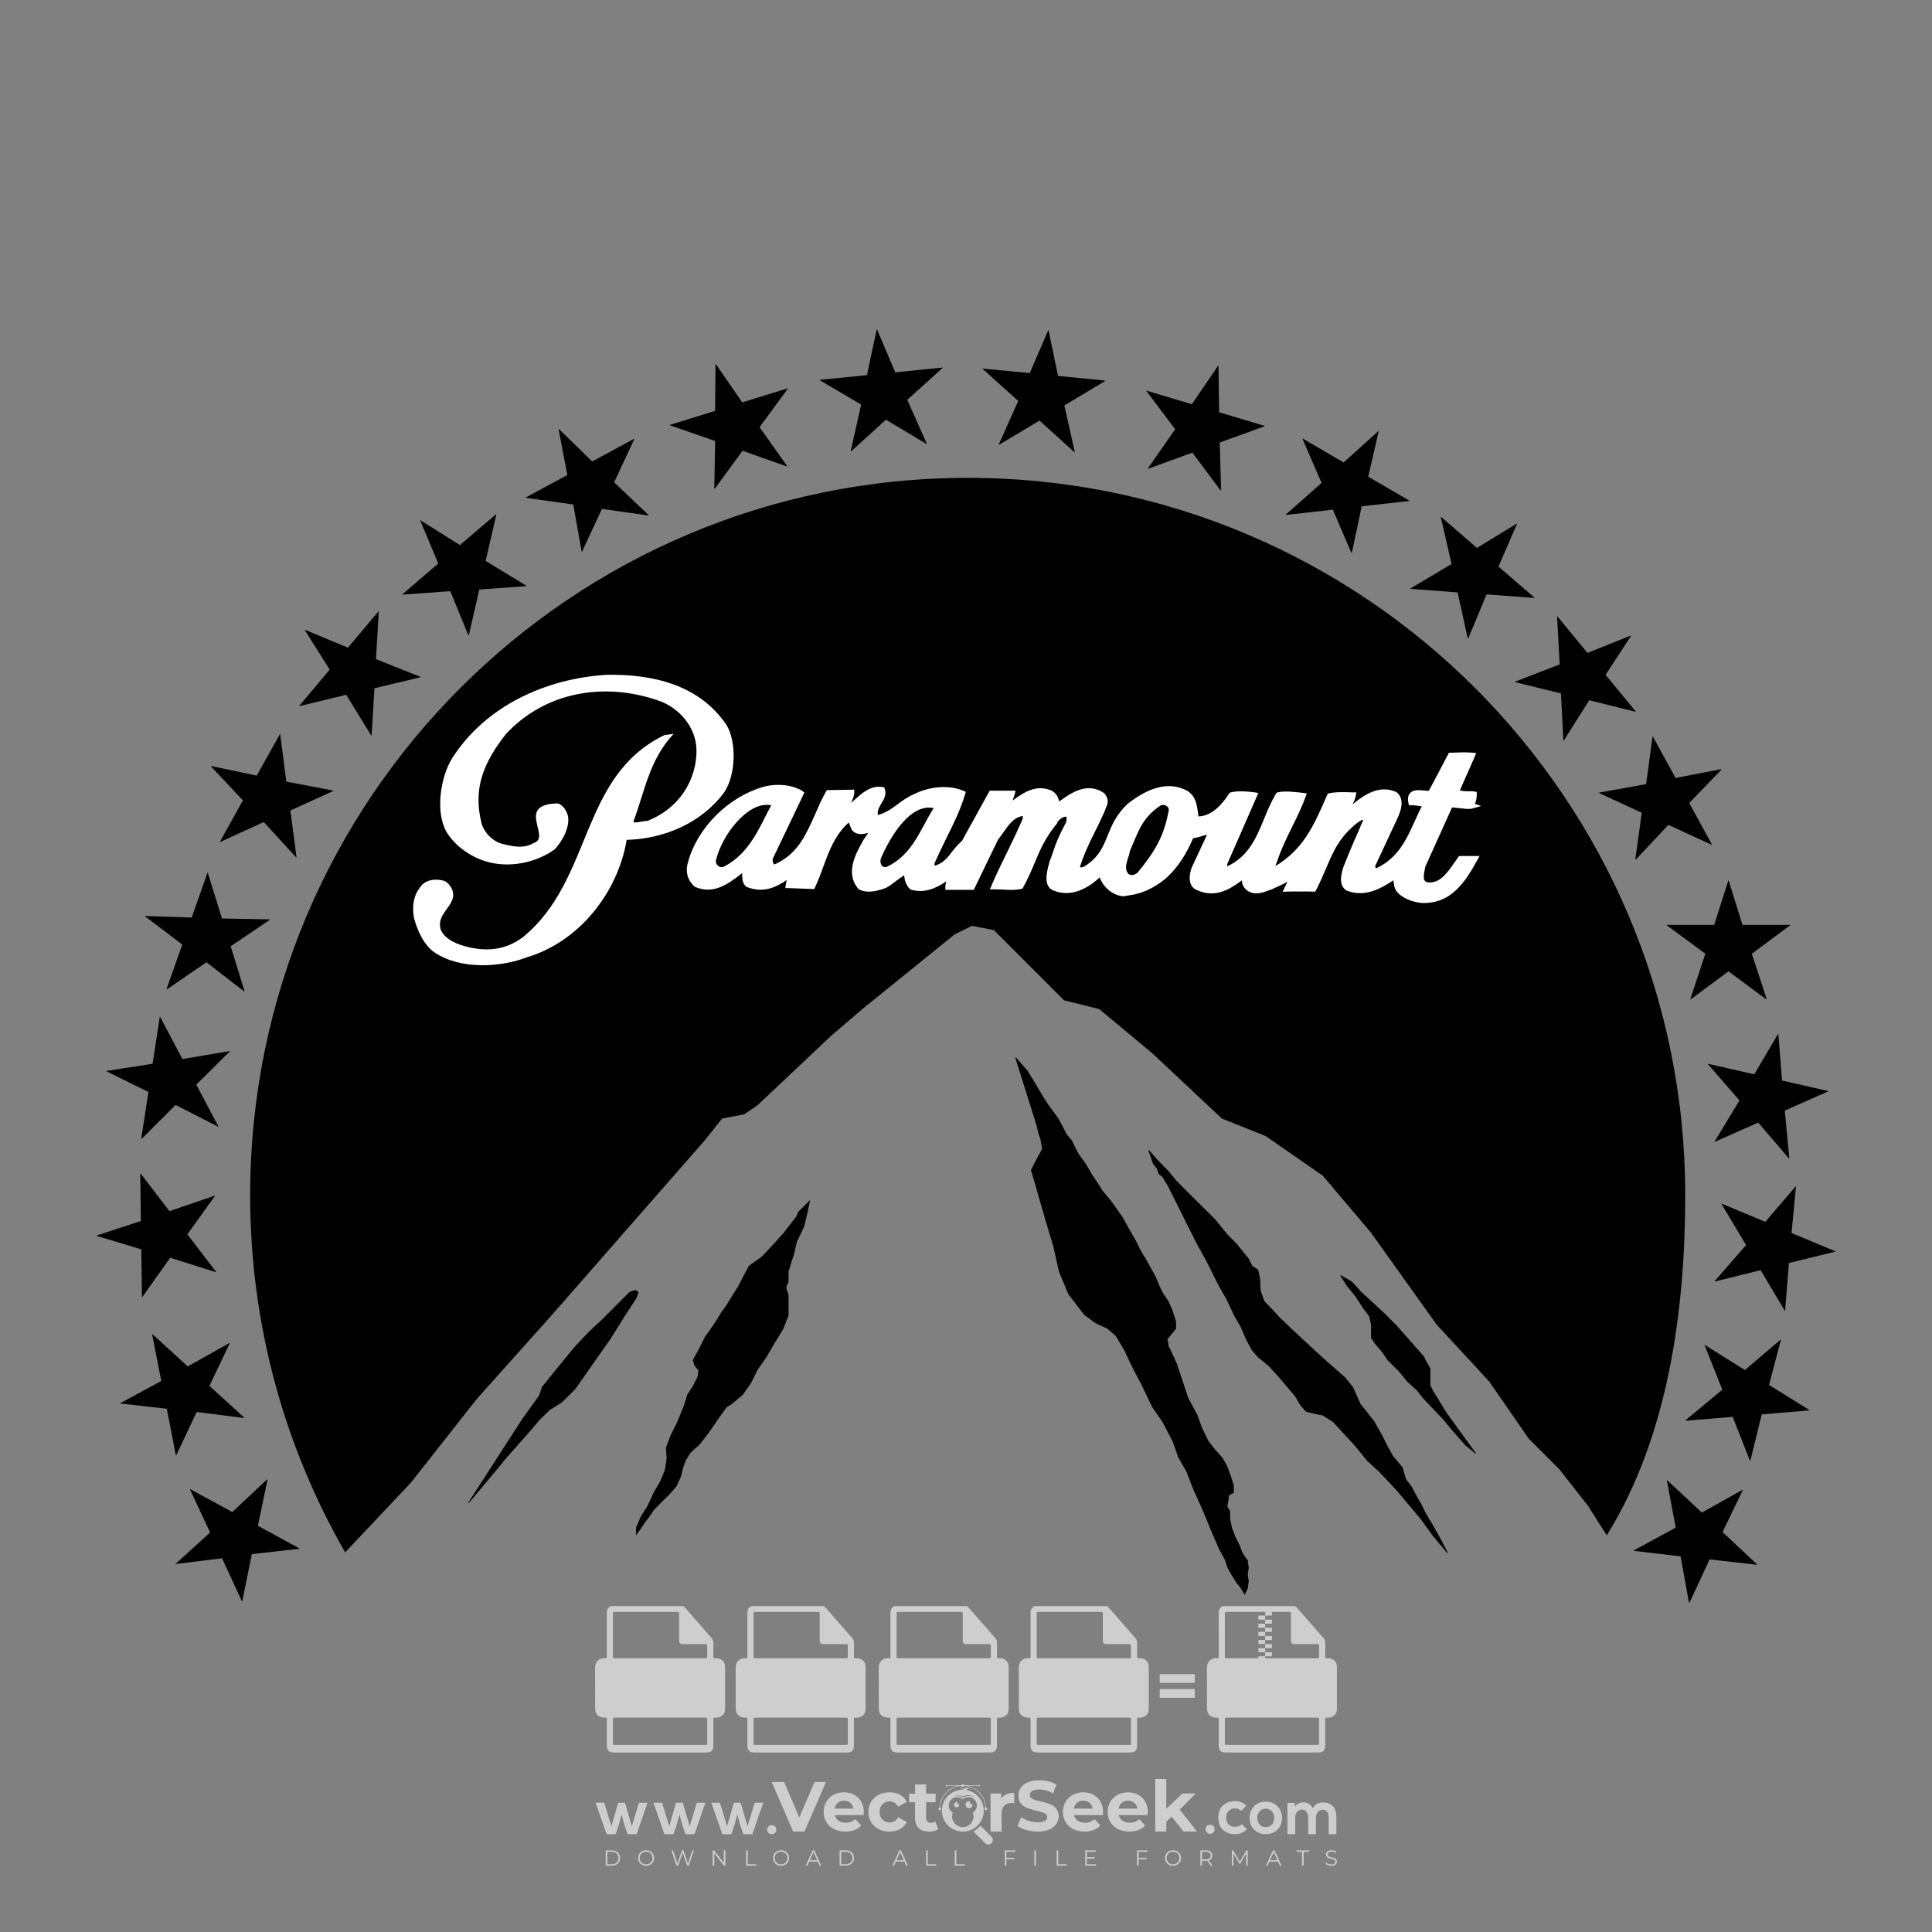 <?xml version="1.0" encoding="iso-8859-1"?>
<!-- Generator: Adobe Illustrator 26.0.1, SVG Export Plug-In . SVG Version: 6.00 Build 0)  -->
<svg version="1.1" id="Layer_1" xmlns="http://www.w3.org/2000/svg" xmlns:xlink="http://www.w3.org/1999/xlink" x="0px" y="0px"
	 viewBox="0 0 500 500" style="enable-background:new 0 0 500 500;" xml:space="preserve">
<rect x="0" y="0" width="500" height="500" fill="#808080" stroke="none"/>
<g id="watermark_1_">
	<g>
		<g id="watermark" style="opacity:0.61;">
			<g>
				<g>
					<g>
						<g>
							<polygon style="fill:#FFFFFF;" points="213.765,461.172 208.204,474.017 205.268,474.017 199.726,461.172 202.938,461.172 
								206.846,470.347 210.81,461.172 							"/>
						</g>
						<g>
							<path style="fill:#FFFFFF;" d="M223.507,469.741h-7.469c0.275,1.23,1.321,1.982,2.826,1.982c1.046,0,1.798-0.312,2.477-0.954
								l1.523,1.651c-0.917,1.046-2.294,1.597-4.074,1.597c-3.413,0-5.634-2.147-5.634-5.083c0-2.954,2.257-5.083,5.267-5.083
								c2.899,0,5.138,1.945,5.138,5.12C223.562,469.191,223.526,469.503,223.507,469.741 M216.002,468.071h4.863
								c-0.202-1.248-1.138-2.055-2.422-2.055C217.139,466.016,216.204,466.805,216.002,468.071"/>
						</g>
						<g>
							<path style="fill:#FFFFFF;" d="M224.735,468.934c0-2.973,2.294-5.083,5.505-5.083c2.074,0,3.707,0.899,4.423,2.514
								l-2.22,1.193c-0.532-0.936-1.321-1.358-2.221-1.358c-1.45,0-2.587,1.009-2.587,2.734c0,1.725,1.138,2.734,2.587,2.734
								c0.899,0,1.688-0.404,2.221-1.358l2.22,1.211c-0.716,1.578-2.349,2.495-4.423,2.495
								C227.029,474.017,224.735,471.907,224.735,468.934"/>
						</g>
						<g>
							<path style="fill:#FFFFFF;" d="M242.828,473.393c-0.587,0.422-1.45,0.624-2.331,0.624c-2.33,0-3.688-1.193-3.688-3.542
								v-4.055h-1.523v-2.202h1.523v-2.404h2.863v2.404h2.459v2.202h-2.459v4.019c0,0.844,0.458,1.303,1.229,1.303
								c0.422,0,0.844-0.128,1.156-0.367L242.828,473.393z"/>
						</g>
					</g>
					<g>
						<path style="fill:#FFFFFF;" d="M262.474,463.997v2.643c-0.238-0.018-0.422-0.037-0.642-0.037
							c-1.578,0-2.624,0.862-2.624,2.753v4.661h-2.863v-9.873h2.734v1.303C259.776,464.493,260.951,463.997,262.474,463.997"/>
					</g>
					<g>
						<path style="fill:#FFFFFF;" d="M263.299,472.53l1.009-2.239c1.083,0.789,2.697,1.339,4.239,1.339
							c1.762,0,2.477-0.587,2.477-1.376c0-2.404-7.469-0.752-7.469-5.524c0-2.184,1.762-4,5.413-4c1.615,0,3.267,0.385,4.459,1.138
							l-0.918,2.257c-1.193-0.679-2.422-1.009-3.56-1.009c-1.761,0-2.44,0.66-2.44,1.468c0,2.367,7.468,0.734,7.468,5.45
							c0,2.147-1.78,3.982-5.45,3.982C266.492,474.017,264.437,473.411,263.299,472.53"/>
					</g>
					<g>
						<path style="fill:#FFFFFF;" d="M285.428,469.741h-7.469c0.275,1.23,1.321,1.982,2.826,1.982c1.046,0,1.798-0.312,2.477-0.954
							l1.523,1.651c-0.918,1.046-2.294,1.597-4.074,1.597c-3.413,0-5.634-2.147-5.634-5.083c0-2.954,2.257-5.083,5.267-5.083
							c2.9,0,5.138,1.945,5.138,5.12C285.484,469.191,285.447,469.503,285.428,469.741 M277.923,468.071h4.863
							c-0.202-1.248-1.138-2.055-2.422-2.055C279.061,466.016,278.125,466.805,277.923,468.071"/>
					</g>
					<g>
						<path style="fill:#FFFFFF;" d="M297.007,469.741h-7.469c0.275,1.23,1.321,1.982,2.826,1.982c1.046,0,1.798-0.312,2.477-0.954
							l1.523,1.651c-0.918,1.046-2.294,1.597-4.074,1.597c-3.413,0-5.634-2.147-5.634-5.083c0-2.954,2.257-5.083,5.267-5.083
							c2.899,0,5.138,1.945,5.138,5.12C297.062,469.191,297.025,469.503,297.007,469.741 M289.501,468.071h4.863
							c-0.202-1.248-1.138-2.055-2.422-2.055C290.639,466.016,289.703,466.805,289.501,468.071"/>
					</g>
					<g>
						<polygon style="fill:#FFFFFF;" points="303.208,470.145 301.831,471.503 301.831,474.017 298.969,474.017 298.969,460.401 
							301.831,460.401 301.831,468.108 306.016,464.144 309.429,464.144 305.318,468.328 309.796,474.017 306.327,474.017 						"/>
					</g>
					<g>
						<path style="fill:#FFFFFF;" d="M256.601,475.359L256.601,475.359l-2.86-2.86c-0.435,0.508-0.953,0.943-1.534,1.284
							c-0.092,0.069-0.186,0.136-0.283,0.199l3.027,3.027c0.456,0.456,1.195,0.456,1.65,0
							C257.057,476.554,257.057,475.815,256.601,475.359"/>
					</g>
					<g>
						<path style="fill:#FFFFFF;" d="M249.984,463.244c0.221-0.173,0.495-0.281,0.797-0.281c0.042,0,0.083,0.002,0.124,0.006
							c-0.214-0.156-0.478-0.249-0.764-0.249c-0.395,0-0.744,0.18-0.981,0.458c-0.051,0-0.1,0.006-0.151,0.008
							c0.039-0.077,0.064-0.162,0.064-0.255c0-0.234-0.143-0.434-0.346-0.519c0.087,0.126,0.138,0.279,0.138,0.445
							c0,0.122-0.031,0.237-0.081,0.341c-2.811,0.201-5.03,2.539-5.03,5.4c0,2.993,2.426,5.42,5.42,5.42
							c2.993,0,5.42-2.426,5.42-5.42C254.595,465.879,252.593,463.635,249.984,463.244 M247.983,464.656
							c0.435,0,0.844,0.112,1.199,0.309c0.374-0.245,0.82-0.387,1.299-0.387c0.711,0,1.348,0.312,1.784,0.806
							c-0.435-0.379-1.004-0.61-1.627-0.61c-0.449,0-0.87,0.12-1.234,0.329c-0.079,0.046-0.156,0.096-0.229,0.15
							c-0.065-0.048-0.133-0.093-0.204-0.134c-0.369-0.219-0.8-0.344-1.26-0.344c-0.3,0-0.588,0.054-0.854,0.152
							C247.196,464.754,247.578,464.656,247.983,464.656 M251.772,469.098c0.115,0.305,0.181,0.634,0.181,0.979
							c0,1.534-1.244,2.777-2.778,2.777c-1.534,0-2.777-1.243-2.777-2.777c0-0.345,0.066-0.674,0.181-0.979
							c-0.62-0.382-1.035-1.064-1.035-1.846c0-1.197,0.971-2.168,2.168-2.168c0.565,0,1.078,0.218,1.463,0.572
							c0.386-0.354,0.899-0.572,1.464-0.572c1.197,0,2.168,0.971,2.168,2.168C252.807,468.034,252.392,468.716,251.772,469.098"/>
					</g>
					<g>
						<path style="fill:#FFFFFF;" d="M251.666,467.061c0,0.497-0.404,0.901-0.901,0.901c-0.497,0-0.901-0.404-0.901-0.901
							s0.404-0.901,0.901-0.901c0.101,0,0.197,0.017,0.287,0.047c-0.03,0.062-0.045,0.132-0.045,0.204
							c0,0.273,0.221,0.494,0.494,0.494c0.05,0,0.099-0.008,0.146-0.022C251.66,466.941,251.666,467,251.666,467.061"/>
					</g>
					<g>
						<path style="fill:#FFFFFF;" d="M248.255,467.061c0,0.376-0.305,0.681-0.681,0.681c-0.376,0-0.681-0.305-0.681-0.681
							s0.305-0.681,0.681-0.681c0.076,0,0.149,0.013,0.217,0.035c-0.023,0.047-0.034,0.1-0.034,0.155
							c0,0.206,0.167,0.374,0.374,0.374c0.038,0,0.075-0.006,0.11-0.017C248.25,466.97,248.255,467.015,248.255,467.061"/>
					</g>
					<g>
						<g>
							<g>
								<rect x="242.908" y="467.83" style="fill:#FFFFFF;" width="0.616" height="0.616"/>
							</g>
							<g>
								<rect x="254.827" y="467.83" style="fill:#FFFFFF;" width="0.616" height="0.616"/>
							</g>
							<g>
								<path style="fill:#FFFFFF;" d="M255.205,468.082h-0.14c0-3.248-2.642-5.89-5.89-5.89c-3.248,0-5.89,2.642-5.89,5.89h-0.14
									c0-1.611,0.627-3.125,1.766-4.264c1.139-1.139,2.653-1.766,4.264-1.766c1.611,0,3.125,0.627,4.264,1.766
									C254.578,464.957,255.205,466.471,255.205,468.082"/>
							</g>
						</g>
						<g>
							<rect x="248.868" y="461.814" style="fill:#FFFFFF;" width="0.616" height="0.616"/>
						</g>
						<g>
							<rect x="244.95" y="462.052" style="fill:#FFFFFF;" width="8.45" height="0.14"/>
						</g>
						<g>
							<path style="fill:#FFFFFF;" d="M245.174,462.15c0,0.108-0.088,0.196-0.196,0.196c-0.108,0-0.196-0.088-0.196-0.196
								c0-0.108,0.088-0.196,0.196-0.196C245.086,461.954,245.174,462.042,245.174,462.15"/>
						</g>
						<g>
							<path style="fill:#FFFFFF;" d="M253.596,462.15c0,0.108-0.088,0.196-0.196,0.196c-0.108,0-0.196-0.088-0.196-0.196
								c0-0.108,0.088-0.196,0.196-0.196C253.509,461.954,253.596,462.042,253.596,462.15"/>
						</g>
					</g>
				</g>
				<g>
					<path style="fill:#FFFFFF;" d="M314.356,473.409c0,1.559-2.364,1.559-2.364,0C311.993,471.851,314.356,471.851,314.356,473.409
						z"/>
				</g>
				<g>
					<g>
						<g>
							<path style="fill:#FFFFFF;" d="M161.739,466.549l1.772,6.088l1.855-6.088h2.215l-2.823,8.14h-2.33l-0.837-2.396l-0.722-2.708
								l-0.722,2.708l-0.837,2.396h-2.33l-2.839-8.14h2.231l1.855,6.088l1.756-6.088H161.739z"/>
						</g>
						<g>
							<path style="fill:#FFFFFF;" d="M176.713,466.549l1.772,6.088l1.855-6.088h2.215l-2.823,8.14h-2.33l-0.837-2.396l-0.722-2.708
								l-0.722,2.708l-0.837,2.396h-2.33l-2.839-8.14h2.231l1.855,6.088l1.756-6.088H176.713z"/>
						</g>
						<g>
							<path style="fill:#FFFFFF;" d="M191.687,466.549l1.772,6.088l1.855-6.088h2.215l-2.823,8.14h-2.33l-0.837-2.396l-0.722-2.708
								l-0.722,2.708l-0.837,2.396h-2.33l-2.839-8.14h2.231l1.855,6.088l1.756-6.088H191.687z"/>
						</g>
					</g>
					<g>
						<path style="fill:#FFFFFF;" d="M200.908,473.52c0,1.559-2.364,1.559-2.364,0C198.545,471.962,200.908,471.962,200.908,473.52z
							"/>
					</g>
					<g>
						<path style="fill:#FFFFFF;" d="M322.71,473.409c-0.935,0.919-1.919,1.28-3.117,1.28c-2.346,0-4.3-1.411-4.3-4.282
							s1.953-4.284,4.3-4.284c1.149,0,2.035,0.329,2.921,1.199l-1.264,1.329c-0.476-0.428-1.066-0.64-1.623-0.64
							c-1.346,0-2.33,0.985-2.33,2.396c0,1.542,1.05,2.362,2.297,2.362c0.64,0,1.28-0.18,1.772-0.672L322.71,473.409z"/>
					</g>
					<g>
						<path style="fill:#FFFFFF;" d="M331.805,470.472c0,2.33-1.591,4.217-4.217,4.217c-2.626,0-4.201-1.887-4.201-4.217
							c0-2.314,1.609-4.217,4.185-4.217C330.149,466.255,331.805,468.158,331.805,470.472z M325.389,470.472
							c0,1.231,0.739,2.38,2.199,2.38c1.46,0,2.199-1.149,2.199-2.38c0-1.215-0.854-2.396-2.199-2.396
							C326.144,468.077,325.389,469.258,325.389,470.472z"/>
					</g>
					<g>
						<path style="fill:#FFFFFF;" d="M338.572,474.689v-4.332c0-1.068-0.559-2.035-1.658-2.035c-1.082,0-1.722,0.967-1.722,2.035
							v4.332h-2.003v-8.107h1.855l0.148,0.985c0.426-0.82,1.362-1.116,2.133-1.116c0.969,0,1.937,0.394,2.396,1.51
							c0.723-1.149,1.658-1.478,2.708-1.478c2.297,0,3.43,1.412,3.43,3.84v4.365h-2.003v-4.365c0-1.066-0.442-1.97-1.526-1.97
							c-1.082,0-1.756,0.935-1.756,2.003v4.332H338.572z"/>
					</g>
				</g>
			</g>
		</g>
		<g style="opacity:0.61;">
			<g>
				<g>
					<path style="fill:#FFFFFF;" d="M345.988,431.299c-0.006-1.224-0.959-2.121-2.189-2.14c-0.924-0.014-0.832,0.12-0.834-0.867
						c-0.003-1.097-0.007-2.194,0.003-3.292c0.003-0.379-0.112-0.691-0.362-0.976c-2.342-2.668-4.678-5.342-7.019-8.011
						c-0.12-0.137-0.275-0.244-0.414-0.366c-6.214,0-12.427,0-18.641,0c-0.794,0.293-1.14,0.868-1.138,1.709
						c0.01,3.748,0.004,7.496,0.004,11.243c0,0.556-0.003,0.589-0.55,0.551c-1.497-0.102-2.516,0.986-2.497,2.492
						c0.044,3.476,0.013,6.953,0.014,10.429c0.001,1.58,0.867,2.443,2.45,2.449c0.582,0.002,0.582,0.002,0.582,0.6
						c0,2.219-0.001,4.438,0.001,6.657c0.001,1.192,0.58,1.771,1.768,1.771c8.013,0.001,16.027,0.001,24.04,0
						c1.168,0,1.755-0.583,1.757-1.745c0.002-2.256,0-4.512,0.001-6.768c0-0.512,0.002-0.511,0.52-0.515
						c0.271-0.002,0.541,0.008,0.809-0.058c0.996-0.246,1.69-1.044,1.694-2.069C346.003,438.696,346.005,434.997,345.988,431.299z
						 M317.537,417.162c5.337,0,10.674,0,16.01,0c0.548,0,0.554,0.007,0.554,0.561c0.001,2.243-0.001,4.486,0.001,6.73
						c0.001,0.811,0.249,1.059,1.06,1.059c1.91,0.001,3.821,0,5.731,0.001c0.458,0,0.479,0.021,0.481,0.483
						c0.003,0.887,0.002,1.775,0,2.662c-0.001,0.477-0.024,0.498-0.504,0.499c-3.895,0.001-7.79,0-11.684,0
						c-3.882,0-7.765,0-11.647,0c-0.55,0-0.552-0.001-0.552-0.561c-0.001-3.624-0.001-7.247,0-10.871
						C316.987,417.166,316.991,417.162,317.537,417.162z M340.822,451.579c-3.883,0.001-7.766,0-11.65,0c-3.871,0-7.742,0-11.613,0
						c-0.572,0-0.574-0.002-0.574-0.579c-0.001-1.997-0.001-3.994,0.001-5.991c0-0.464,0.023-0.486,0.478-0.487
						c7.803-0.001,15.607-0.001,23.41,0c0.478,0,0.499,0.02,0.499,0.503c0.002,1.997,0.001,3.994,0,5.991
						C341.375,451.574,341.37,451.579,340.822,451.579z"/>
				</g>
				<g>
					<g>
						<rect x="327.418" y="417.053" style="fill:#FFFFFF;" width="1.757" height="1.054"/>
					</g>
					<g>
						<rect x="325.662" y="418.107" style="fill:#FFFFFF;" width="1.757" height="1.054"/>
					</g>
					<g>
						<rect x="327.418" y="419.161" style="fill:#FFFFFF;" width="1.757" height="1.054"/>
					</g>
					<g>
						<rect x="325.662" y="420.215" style="fill:#FFFFFF;" width="1.757" height="1.054"/>
					</g>
					<g>
						<rect x="327.418" y="421.269" style="fill:#FFFFFF;" width="1.757" height="1.054"/>
					</g>
					<g>
						<rect x="325.662" y="422.323" style="fill:#FFFFFF;" width="1.757" height="1.054"/>
					</g>
					<g>
						<rect x="327.418" y="423.378" style="fill:#FFFFFF;" width="1.757" height="1.054"/>
					</g>
					<g>
						<rect x="325.662" y="424.432" style="fill:#FFFFFF;" width="1.757" height="1.054"/>
					</g>
					<g>
						<rect x="327.418" y="425.486" style="fill:#FFFFFF;" width="1.757" height="1.054"/>
					</g>
					<g>
						<rect x="325.662" y="426.54" style="fill:#FFFFFF;" width="1.757" height="1.054"/>
					</g>
					<g>
						<rect x="327.418" y="427.594" style="fill:#FFFFFF;" width="1.757" height="1.054"/>
					</g>
					<g>
						<rect x="325.662" y="428.648" style="fill:#FFFFFF;" width="1.757" height="1.054"/>
					</g>
				</g>
			</g>
			<g>
				<path style="fill:#FFFFFF;" d="M187.637,431.299c-0.006-1.224-0.959-2.121-2.189-2.14c-0.924-0.014-0.832,0.12-0.834-0.867
					c-0.003-1.097-0.007-2.194,0.003-3.292c0.003-0.379-0.112-0.691-0.362-0.976c-2.342-2.668-4.678-5.342-7.019-8.011
					c-0.12-0.137-0.275-0.244-0.414-0.366c-6.214,0-12.427,0-18.641,0c-0.794,0.293-1.14,0.868-1.138,1.709
					c0.01,3.748,0.004,7.496,0.004,11.243c0,0.556-0.003,0.589-0.55,0.551c-1.497-0.102-2.516,0.986-2.497,2.492
					c0.044,3.476,0.013,6.953,0.014,10.429c0.001,1.58,0.867,2.443,2.45,2.449c0.582,0.002,0.582,0.002,0.582,0.6
					c0,2.219-0.001,4.438,0.001,6.657c0.001,1.192,0.58,1.771,1.768,1.771c8.013,0.001,16.027,0.001,24.04,0
					c1.168,0,1.755-0.583,1.757-1.745c0.002-2.256,0-4.512,0.001-6.768c0-0.512,0.002-0.511,0.52-0.515
					c0.271-0.002,0.541,0.008,0.809-0.058c0.996-0.246,1.69-1.044,1.694-2.069C187.652,438.696,187.655,434.997,187.637,431.299z
					 M159.187,417.162c5.337,0,10.674,0,16.01,0c0.548,0,0.554,0.007,0.554,0.561c0.001,2.243-0.001,4.486,0.001,6.73
					c0.001,0.811,0.249,1.059,1.06,1.059c1.91,0.001,3.821,0,5.731,0.001c0.458,0,0.479,0.021,0.481,0.483
					c0.003,0.887,0.002,1.775,0,2.662c-0.001,0.477-0.024,0.498-0.504,0.499c-3.895,0.001-7.79,0-11.684,0
					c-3.882,0-7.765,0-11.647,0c-0.55,0-0.552-0.001-0.552-0.561c-0.001-3.624-0.001-7.247,0-10.871
					C158.636,417.166,158.64,417.162,159.187,417.162z M182.472,451.579c-3.883,0.001-7.766,0-11.65,0c-3.871,0-7.742,0-11.613,0
					c-0.572,0-0.574-0.002-0.574-0.579c-0.001-1.997-0.001-3.994,0.001-5.991c0-0.464,0.023-0.486,0.478-0.487
					c7.803-0.001,15.607-0.001,23.41,0c0.478,0,0.499,0.02,0.499,0.503c0.002,1.997,0.001,3.994,0,5.991
					C183.024,451.574,183.019,451.579,182.472,451.579z"/>
			</g>
			<g>
				<path style="fill:#FFFFFF;" d="M159.779,440.669v-7.897h2.779c0.375,0,0.726,0.061,1.053,0.182
					c0.327,0.121,0.612,0.292,0.855,0.513c0.242,0.221,0.434,0.483,0.573,0.789c0.14,0.305,0.21,0.642,0.21,1.009
					c0,0.375-0.07,0.715-0.21,1.02c-0.14,0.305-0.331,0.568-0.573,0.789c-0.243,0.221-0.528,0.392-0.855,0.513
					c-0.327,0.121-0.678,0.182-1.053,0.182h-1.29v2.901H159.779z M162.58,436.356c0.39,0,0.684-0.111,0.882-0.331
					c0.199-0.22,0.298-0.474,0.298-0.761c0-0.14-0.024-0.276-0.072-0.408c-0.048-0.132-0.121-0.248-0.221-0.347
					c-0.099-0.099-0.223-0.178-0.37-0.237c-0.147-0.059-0.32-0.089-0.518-0.089h-1.312v2.173H162.58z"/>
				<path style="fill:#FFFFFF;" d="M166.308,432.771h1.731l3.177,5.294h0.088l-0.088-1.522v-3.772h1.478v7.897h-1.566l-3.353-5.592
					h-0.088l0.088,1.522v4.07h-1.467V432.771z"/>
				<path style="fill:#FFFFFF;" d="M177.922,436.334h3.872c0.022,0.089,0.04,0.195,0.055,0.32c0.014,0.125,0.022,0.25,0.022,0.375
					c0,0.507-0.077,0.985-0.231,1.434c-0.154,0.449-0.397,0.849-0.728,1.202c-0.353,0.375-0.776,0.666-1.268,0.871
					c-0.493,0.206-1.055,0.309-1.688,0.309c-0.574,0-1.114-0.103-1.622-0.309c-0.507-0.206-0.948-0.492-1.323-0.86
					c-0.375-0.367-0.673-0.803-0.894-1.307c-0.221-0.504-0.331-1.053-0.331-1.649c0-0.595,0.11-1.145,0.331-1.649
					c0.221-0.504,0.518-0.939,0.894-1.307c0.375-0.367,0.816-0.654,1.323-0.86c0.507-0.206,1.048-0.309,1.622-0.309
					c0.64,0,1.211,0.11,1.715,0.331c0.504,0.221,0.935,0.526,1.296,0.915l-1.025,1.004c-0.258-0.272-0.544-0.48-0.861-0.623
					c-0.316-0.143-0.695-0.215-1.136-0.215c-0.361,0-0.703,0.065-1.026,0.193c-0.324,0.129-0.607,0.311-0.85,0.546
					c-0.242,0.235-0.436,0.52-0.579,0.855c-0.143,0.335-0.215,0.708-0.215,1.119c0,0.412,0.072,0.785,0.215,1.12
					c0.143,0.335,0.338,0.62,0.584,0.855c0.246,0.235,0.531,0.418,0.855,0.546c0.323,0.129,0.669,0.193,1.037,0.193
					c0.419,0,0.773-0.061,1.064-0.182c0.29-0.121,0.538-0.278,0.744-0.469c0.148-0.132,0.275-0.3,0.381-0.502
					c0.106-0.202,0.189-0.428,0.248-0.678h-2.482V436.334z"/>
			</g>
			<g>
				<path style="fill:#FFFFFF;" d="M224.019,431.299c-0.006-1.224-0.959-2.121-2.189-2.14c-0.924-0.014-0.832,0.12-0.834-0.867
					c-0.003-1.097-0.007-2.194,0.003-3.292c0.003-0.379-0.112-0.691-0.362-0.976c-2.342-2.668-4.678-5.342-7.019-8.011
					c-0.12-0.137-0.275-0.244-0.414-0.366c-6.214,0-12.427,0-18.641,0c-0.794,0.293-1.14,0.868-1.138,1.709
					c0.01,3.748,0.004,7.496,0.004,11.243c0,0.556-0.003,0.589-0.55,0.551c-1.497-0.102-2.516,0.986-2.497,2.492
					c0.044,3.476,0.013,6.953,0.014,10.429c0.001,1.58,0.867,2.443,2.45,2.449c0.582,0.002,0.582,0.002,0.582,0.6
					c0,2.219-0.001,4.438,0.001,6.657c0.001,1.192,0.58,1.771,1.768,1.771c8.013,0.001,16.027,0.001,24.04,0
					c1.168,0,1.755-0.583,1.757-1.745c0.002-2.256,0-4.512,0.001-6.768c0-0.512,0.002-0.511,0.52-0.515
					c0.271-0.002,0.541,0.008,0.809-0.058c0.997-0.246,1.69-1.044,1.694-2.069C224.034,438.696,224.036,434.997,224.019,431.299z
					 M195.568,417.162c5.337,0,10.674,0,16.01,0c0.548,0,0.554,0.007,0.554,0.561c0.001,2.243-0.001,4.486,0.001,6.73
					c0.001,0.811,0.249,1.059,1.06,1.059c1.91,0.001,3.821,0,5.731,0.001c0.458,0,0.479,0.021,0.481,0.483
					c0.003,0.887,0.002,1.775,0,2.662c-0.001,0.477-0.024,0.498-0.504,0.499c-3.895,0.001-7.79,0-11.684,0
					c-3.882,0-7.765,0-11.647,0c-0.55,0-0.552-0.001-0.552-0.561c-0.001-3.624-0.001-7.247,0-10.871
					C195.018,417.166,195.022,417.162,195.568,417.162z M218.854,451.579c-3.883,0.001-7.766,0-11.65,0c-3.871,0-7.742,0-11.613,0
					c-0.572,0-0.574-0.002-0.574-0.579c-0.001-1.997-0.001-3.994,0.001-5.991c0-0.464,0.023-0.486,0.478-0.487
					c7.803-0.001,15.607-0.001,23.41,0c0.478,0,0.499,0.02,0.499,0.503c0.002,1.997,0.001,3.994,0,5.991
					C219.406,451.574,219.401,451.579,218.854,451.579z"/>
			</g>
			<g>
				<path style="fill:#FFFFFF;" d="M205.111,432.771h1.699l2.967,7.897h-1.644l-0.651-1.886h-3.044l-0.651,1.886h-1.643
					L205.111,432.771z M206.997,437.415l-0.706-1.974l-0.287-0.96h-0.088l-0.287,0.96l-0.706,1.974H206.997z"/>
				<path style="fill:#FFFFFF;" d="M211.331,434.536c-0.125,0-0.245-0.024-0.359-0.072c-0.114-0.048-0.213-0.114-0.298-0.199
					c-0.084-0.084-0.151-0.182-0.198-0.292c-0.048-0.11-0.072-0.232-0.072-0.364s0.024-0.254,0.072-0.364
					c0.048-0.11,0.114-0.208,0.198-0.292c0.084-0.084,0.184-0.151,0.298-0.198c0.114-0.048,0.233-0.072,0.359-0.072
					c0.257,0,0.478,0.09,0.662,0.27c0.184,0.181,0.276,0.399,0.276,0.656s-0.092,0.476-0.276,0.656
					C211.809,434.446,211.589,434.536,211.331,434.536z M210.615,440.669v-5.404h1.445v5.404H210.615z"/>
			</g>
			<g>
				<path style="fill:#FFFFFF;" d="M261.044,431.299c-0.006-1.224-0.959-2.121-2.189-2.14c-0.924-0.014-0.832,0.12-0.834-0.867
					c-0.003-1.097-0.007-2.194,0.003-3.292c0.003-0.379-0.112-0.691-0.362-0.976c-2.342-2.668-4.678-5.342-7.019-8.011
					c-0.12-0.137-0.275-0.244-0.414-0.366c-6.214,0-12.427,0-18.641,0c-0.794,0.293-1.14,0.868-1.138,1.709
					c0.01,3.748,0.004,7.496,0.004,11.243c0,0.556-0.003,0.589-0.55,0.551c-1.497-0.102-2.516,0.986-2.497,2.492
					c0.044,3.476,0.013,6.953,0.014,10.429c0.001,1.58,0.867,2.443,2.45,2.449c0.582,0.002,0.582,0.002,0.582,0.6
					c0,2.219-0.001,4.438,0.001,6.657c0.001,1.192,0.58,1.771,1.768,1.771c8.013,0.001,16.027,0.001,24.04,0
					c1.168,0,1.755-0.583,1.757-1.745c0.002-2.256,0-4.512,0.001-6.768c0-0.512,0.002-0.511,0.52-0.515
					c0.271-0.002,0.541,0.008,0.809-0.058c0.996-0.246,1.69-1.044,1.694-2.069C261.059,438.696,261.061,434.997,261.044,431.299z
					 M232.593,417.162c5.337,0,10.674,0,16.01,0c0.548,0,0.554,0.007,0.554,0.561c0.001,2.243-0.001,4.486,0.001,6.73
					c0.001,0.811,0.249,1.059,1.06,1.059c1.91,0.001,3.821,0,5.731,0.001c0.458,0,0.479,0.021,0.481,0.483
					c0.003,0.887,0.002,1.775,0,2.662c-0.001,0.477-0.024,0.498-0.504,0.499c-3.895,0.001-7.79,0-11.684,0
					c-3.882,0-7.765,0-11.647,0c-0.55,0-0.552-0.001-0.552-0.561c-0.001-3.624-0.001-7.247,0-10.871
					C232.042,417.166,232.047,417.162,232.593,417.162z M255.878,451.579c-3.883,0.001-7.766,0-11.65,0c-3.871,0-7.742,0-11.613,0
					c-0.572,0-0.574-0.002-0.574-0.579c-0.001-1.997-0.001-3.994,0.001-5.991c0-0.464,0.023-0.486,0.478-0.487
					c7.803-0.001,15.607-0.001,23.41,0c0.478,0,0.499,0.02,0.499,0.503c0.002,1.997,0.001,3.994,0,5.991
					C256.431,451.574,256.426,451.579,255.878,451.579z"/>
			</g>
			<g>
				<path style="fill:#FFFFFF;" d="M236.361,440.845c-0.338,0-0.662-0.048-0.971-0.143c-0.309-0.095-0.592-0.239-0.849-0.43
					c-0.257-0.191-0.481-0.425-0.673-0.7c-0.191-0.276-0.342-0.597-0.452-0.965l1.401-0.551c0.103,0.397,0.283,0.726,0.54,0.987
					c0.257,0.261,0.596,0.392,1.015,0.392c0.154,0,0.303-0.02,0.447-0.061c0.143-0.04,0.272-0.099,0.386-0.176
					s0.204-0.175,0.27-0.292c0.066-0.118,0.099-0.254,0.099-0.408c0-0.147-0.026-0.279-0.077-0.397
					c-0.051-0.117-0.138-0.227-0.259-0.331c-0.121-0.103-0.28-0.202-0.475-0.298c-0.195-0.095-0.435-0.195-0.722-0.298l-0.485-0.176
					c-0.213-0.073-0.429-0.173-0.645-0.298c-0.217-0.125-0.413-0.276-0.59-0.452c-0.177-0.176-0.322-0.384-0.436-0.623
					c-0.114-0.239-0.171-0.509-0.171-0.81c0-0.309,0.06-0.597,0.182-0.866c0.121-0.268,0.294-0.503,0.518-0.706
					c0.224-0.202,0.492-0.36,0.805-0.474s0.66-0.171,1.042-0.171c0.397,0,0.74,0.053,1.031,0.16
					c0.291,0.107,0.537,0.243,0.739,0.408c0.202,0.165,0.366,0.348,0.491,0.546c0.125,0.199,0.217,0.386,0.276,0.563l-1.312,0.551
					c-0.074-0.221-0.208-0.419-0.402-0.596c-0.195-0.176-0.462-0.265-0.8-0.265c-0.324,0-0.592,0.075-0.805,0.226
					c-0.213,0.151-0.32,0.348-0.32,0.59c0,0.235,0.103,0.436,0.309,0.601c0.206,0.165,0.533,0.325,0.982,0.48l0.497,0.165
					c0.316,0.111,0.605,0.237,0.866,0.381c0.261,0.143,0.485,0.314,0.673,0.513c0.187,0.199,0.331,0.425,0.43,0.678
					c0.1,0.254,0.149,0.546,0.149,0.877c0,0.412-0.083,0.767-0.248,1.064c-0.165,0.298-0.377,0.542-0.634,0.734
					c-0.258,0.191-0.548,0.335-0.872,0.43C236.986,440.797,236.67,440.845,236.361,440.845z"/>
				<path style="fill:#FFFFFF;" d="M239.516,432.771h1.61l1.633,4.754l0.287,1.015h0.088l0.309-1.015l1.699-4.754h1.61l-2.879,7.897
					h-1.566L239.516,432.771z"/>
				<path style="fill:#FFFFFF;" d="M251.097,436.334h3.871c0.022,0.089,0.04,0.195,0.055,0.32c0.015,0.125,0.023,0.25,0.023,0.375
					c0,0.507-0.078,0.985-0.232,1.434c-0.154,0.449-0.397,0.849-0.728,1.202c-0.353,0.375-0.775,0.666-1.268,0.871
					c-0.493,0.206-1.055,0.309-1.688,0.309c-0.574,0-1.114-0.103-1.621-0.309c-0.507-0.206-0.949-0.492-1.324-0.86
					c-0.375-0.367-0.673-0.803-0.894-1.307c-0.22-0.504-0.331-1.053-0.331-1.649c0-0.595,0.11-1.145,0.331-1.649
					c0.221-0.504,0.518-0.939,0.894-1.307c0.375-0.367,0.816-0.654,1.324-0.86c0.507-0.206,1.047-0.309,1.621-0.309
					c0.64,0,1.211,0.11,1.715,0.331c0.504,0.221,0.936,0.526,1.296,0.915l-1.026,1.004c-0.257-0.272-0.544-0.48-0.861-0.623
					c-0.316-0.143-0.694-0.215-1.136-0.215c-0.36,0-0.702,0.065-1.026,0.193c-0.323,0.129-0.607,0.311-0.849,0.546
					c-0.243,0.235-0.436,0.52-0.579,0.855c-0.143,0.335-0.215,0.708-0.215,1.119c0,0.412,0.072,0.785,0.215,1.12
					c0.143,0.335,0.338,0.62,0.585,0.855c0.246,0.235,0.531,0.418,0.854,0.546c0.324,0.129,0.669,0.193,1.037,0.193
					c0.419,0,0.774-0.061,1.064-0.182c0.29-0.121,0.539-0.278,0.745-0.469c0.147-0.132,0.274-0.3,0.38-0.502
					c0.107-0.202,0.189-0.428,0.248-0.678h-2.482V436.334z"/>
			</g>
			<g>
				<path style="fill:#FFFFFF;" d="M297.3,431.299c-0.006-1.224-0.959-2.121-2.189-2.14c-0.924-0.014-0.832,0.12-0.834-0.867
					c-0.003-1.097-0.007-2.194,0.003-3.292c0.003-0.379-0.112-0.691-0.362-0.976c-2.342-2.668-4.678-5.342-7.019-8.011
					c-0.12-0.137-0.275-0.244-0.414-0.366c-6.214,0-12.427,0-18.641,0c-0.794,0.293-1.14,0.868-1.138,1.709
					c0.01,3.748,0.004,7.496,0.004,11.243c0,0.556-0.003,0.589-0.55,0.551c-1.497-0.102-2.516,0.986-2.497,2.492
					c0.044,3.476,0.013,6.953,0.014,10.429c0.001,1.58,0.867,2.443,2.45,2.449c0.582,0.002,0.582,0.002,0.582,0.6
					c0,2.219-0.001,4.438,0.001,6.657c0.001,1.192,0.58,1.771,1.768,1.771c8.013,0.001,16.027,0.001,24.04,0
					c1.168,0,1.755-0.583,1.757-1.745c0.002-2.256,0-4.512,0.001-6.768c0-0.512,0.002-0.511,0.52-0.515
					c0.271-0.002,0.541,0.008,0.809-0.058c0.996-0.246,1.69-1.044,1.694-2.069C297.315,438.696,297.318,434.997,297.3,431.299z
					 M268.85,417.162c5.337,0,10.674,0,16.01,0c0.548,0,0.554,0.007,0.554,0.561c0.001,2.243-0.001,4.486,0.001,6.73
					c0.001,0.811,0.249,1.059,1.06,1.059c1.91,0.001,3.821,0,5.731,0.001c0.458,0,0.479,0.021,0.481,0.483
					c0.003,0.887,0.002,1.775,0,2.662c-0.001,0.477-0.024,0.498-0.504,0.499c-3.895,0.001-7.79,0-11.684,0
					c-3.882,0-7.765,0-11.647,0c-0.55,0-0.552-0.001-0.552-0.561c-0.001-3.624-0.001-7.247,0-10.871
					C268.299,417.166,268.303,417.162,268.85,417.162z M292.135,451.579c-3.883,0.001-7.766,0-11.65,0c-3.871,0-7.742,0-11.613,0
					c-0.572,0-0.574-0.002-0.574-0.579c-0.001-1.997-0.001-3.994,0.001-5.991c0-0.464,0.023-0.486,0.478-0.487
					c7.803-0.001,15.607-0.001,23.41,0c0.478,0,0.499,0.02,0.499,0.503c0.001,1.997,0.001,3.994,0,5.991
					C292.687,451.574,292.682,451.579,292.135,451.579z"/>
			</g>
			<g>
				<path style="fill:#FFFFFF;" d="M272.966,434.183v1.831h3.165v1.412h-3.165v1.831h3.518v1.412h-5.007v-7.897h5.007v1.412H272.966
					z"/>
				<path style="fill:#FFFFFF;" d="M277.852,440.669v-7.897h2.779c0.375,0,0.726,0.061,1.053,0.182
					c0.327,0.121,0.612,0.292,0.855,0.513c0.243,0.221,0.434,0.483,0.574,0.789c0.14,0.305,0.209,0.642,0.209,1.009
					c0,0.375-0.07,0.715-0.209,1.02c-0.14,0.305-0.331,0.568-0.574,0.789c-0.243,0.221-0.528,0.392-0.855,0.513
					c-0.327,0.121-0.678,0.182-1.053,0.182h-1.29v2.901H277.852z M280.653,436.356c0.389,0,0.684-0.111,0.882-0.331
					c0.199-0.22,0.298-0.474,0.298-0.761c0-0.14-0.024-0.276-0.072-0.408c-0.048-0.132-0.121-0.248-0.221-0.347
					c-0.099-0.099-0.222-0.178-0.37-0.237c-0.147-0.059-0.32-0.089-0.518-0.089h-1.312v2.173H280.653z"/>
				<path style="fill:#FFFFFF;" d="M286.797,440.845c-0.338,0-0.662-0.048-0.971-0.143c-0.309-0.095-0.592-0.239-0.849-0.43
					c-0.257-0.191-0.482-0.425-0.673-0.7c-0.191-0.276-0.342-0.597-0.452-0.965l1.401-0.551c0.103,0.397,0.283,0.726,0.541,0.987
					c0.257,0.261,0.595,0.392,1.015,0.392c0.154,0,0.303-0.02,0.447-0.061c0.143-0.04,0.272-0.099,0.386-0.176
					c0.114-0.077,0.204-0.175,0.27-0.292c0.066-0.118,0.1-0.254,0.1-0.408c0-0.147-0.026-0.279-0.077-0.397
					c-0.051-0.117-0.138-0.227-0.259-0.331c-0.121-0.103-0.279-0.202-0.474-0.298c-0.195-0.095-0.436-0.195-0.723-0.298
					l-0.485-0.176c-0.213-0.073-0.428-0.173-0.645-0.298c-0.217-0.125-0.414-0.276-0.59-0.452c-0.176-0.176-0.322-0.384-0.436-0.623
					c-0.114-0.239-0.171-0.509-0.171-0.81c0-0.309,0.061-0.597,0.182-0.866c0.121-0.268,0.294-0.503,0.518-0.706
					c0.224-0.202,0.493-0.36,0.805-0.474c0.312-0.114,0.66-0.171,1.042-0.171c0.397,0,0.741,0.053,1.031,0.16
					c0.29,0.107,0.537,0.243,0.739,0.408c0.202,0.165,0.365,0.348,0.491,0.546c0.125,0.199,0.217,0.386,0.276,0.563l-1.312,0.551
					c-0.074-0.221-0.208-0.419-0.403-0.596c-0.195-0.176-0.462-0.265-0.799-0.265c-0.324,0-0.592,0.075-0.805,0.226
					c-0.213,0.151-0.32,0.348-0.32,0.59c0,0.235,0.103,0.436,0.309,0.601c0.206,0.165,0.533,0.325,0.982,0.48l0.496,0.165
					c0.316,0.111,0.605,0.237,0.866,0.381c0.261,0.143,0.485,0.314,0.673,0.513c0.187,0.199,0.331,0.425,0.43,0.678
					c0.099,0.254,0.149,0.546,0.149,0.877c0,0.412-0.083,0.767-0.248,1.064c-0.165,0.298-0.377,0.542-0.634,0.734
					c-0.258,0.191-0.548,0.335-0.872,0.43C287.422,440.797,287.105,440.845,286.797,440.845z"/>
			</g>
			<g>
				<path style="fill:#FFFFFF;" d="M321.394,439.168l4.004-4.985h-3.827v-1.412h5.559v1.5l-3.96,4.985h4.004v1.412h-5.779V439.168z"
					/>
				<path style="fill:#FFFFFF;" d="M328.409,432.771h1.489v7.897h-1.489V432.771z"/>
				<path style="fill:#FFFFFF;" d="M331.486,440.669v-7.897h2.779c0.375,0,0.726,0.061,1.053,0.182
					c0.327,0.121,0.612,0.292,0.855,0.513s0.434,0.483,0.574,0.789c0.14,0.305,0.209,0.642,0.209,1.009
					c0,0.375-0.07,0.715-0.209,1.02c-0.14,0.305-0.331,0.568-0.574,0.789c-0.243,0.221-0.528,0.392-0.855,0.513
					c-0.327,0.121-0.678,0.182-1.053,0.182h-1.29v2.901H331.486z M334.288,436.356c0.389,0,0.684-0.111,0.882-0.331
					c0.199-0.22,0.298-0.474,0.298-0.761c0-0.14-0.024-0.276-0.072-0.408c-0.048-0.132-0.121-0.248-0.221-0.347
					c-0.099-0.099-0.222-0.178-0.37-0.237c-0.147-0.059-0.32-0.089-0.518-0.089h-1.312v2.173H334.288z"/>
			</g>
		</g>
		<g style="opacity:0.61;">
			<path style="fill:#FFFFFF;" d="M300.133,433.27h9.067v2.242h-9.067V433.27z M300.133,437.136h9.067v2.243h-9.067V437.136z"/>
		</g>
	</g>
	<g style="opacity:0.61;">
		<path style="fill:#FFFFFF;" d="M156.756,478.878h1.607c1.263,0,2.114,0.812,2.114,1.974c0,1.161-0.851,1.973-2.114,1.973h-1.607
			V478.878z M158.34,482.464c1.049,0,1.725-0.665,1.725-1.612c0-0.947-0.677-1.613-1.725-1.613h-1.167v3.225H158.34z"/>
		<path style="fill:#FFFFFF;" d="M165.139,480.851c0-1.15,0.879-2.007,2.075-2.007c1.184,0,2.069,0.851,2.069,2.007
			c0,1.156-0.885,2.007-2.069,2.007C166.019,482.858,165.139,482.002,165.139,480.851z M168.866,480.851
			c0-0.942-0.705-1.635-1.652-1.635c-0.953,0-1.663,0.693-1.663,1.635c0,0.941,0.71,1.635,1.663,1.635
			C168.162,482.486,168.866,481.793,168.866,480.851z"/>
		<path style="fill:#FFFFFF;" d="M179.596,478.878l-1.331,3.947h-0.44l-1.156-3.366l-1.161,3.366h-0.434l-1.331-3.947h0.429
			l1.139,3.394l1.178-3.394h0.389l1.161,3.411l1.156-3.411H179.596z"/>
		<path style="fill:#FFFFFF;" d="M187.731,478.878v3.947h-0.344l-2.537-3.202v3.202h-0.417v-3.947h0.344l2.543,3.203v-3.203H187.731
			z"/>
		<path style="fill:#FFFFFF;" d="M193.093,478.878h0.417v3.586h2.21v0.361h-2.627V478.878z"/>
		<path style="fill:#FFFFFF;" d="M200.061,480.851c0-1.15,0.879-2.007,2.075-2.007c1.184,0,2.069,0.851,2.069,2.007
			c0,1.156-0.885,2.007-2.069,2.007C200.941,482.858,200.061,482.002,200.061,480.851z M203.788,480.851
			c0-0.942-0.705-1.635-1.652-1.635c-0.953,0-1.663,0.693-1.663,1.635c0,0.941,0.71,1.635,1.663,1.635
			C203.083,482.486,203.788,481.793,203.788,480.851z"/>
		<path style="fill:#FFFFFF;" d="M211.636,481.77h-2.199l-0.474,1.054h-0.434l1.804-3.947h0.412l1.804,3.947h-0.44L211.636,481.77z
			 M211.484,481.432l-0.947-2.12l-0.947,2.12H211.484z"/>
		<path style="fill:#FFFFFF;" d="M217.28,478.878h1.607c1.263,0,2.114,0.812,2.114,1.974c0,1.161-0.851,1.973-2.114,1.973h-1.607
			V478.878z M218.864,482.464c1.049,0,1.725-0.665,1.725-1.612c0-0.947-0.677-1.613-1.725-1.613h-1.167v3.225H218.864z"/>
		<path style="fill:#FFFFFF;" d="M234.041,481.77h-2.199l-0.474,1.054h-0.434l1.804-3.947h0.412l1.804,3.947h-0.44L234.041,481.77z
			 M233.889,481.432l-0.947-2.12l-0.947,2.12H233.889z"/>
		<path style="fill:#FFFFFF;" d="M239.685,478.878h0.417v3.586h2.21v0.361h-2.627V478.878z"/>
		<path style="fill:#FFFFFF;" d="M247.082,478.878h0.417v3.586h2.21v0.361h-2.627V478.878z"/>
		<path style="fill:#FFFFFF;" d="M260.449,479.239v1.551h2.041v0.361h-2.041v1.675h-0.417v-3.947h2.706v0.361H260.449z"/>
		<path style="fill:#FFFFFF;" d="M267.678,478.878h0.417v3.947h-0.417V478.878z"/>
		<path style="fill:#FFFFFF;" d="M273.456,478.878h0.417v3.586h2.21v0.361h-2.627V478.878z"/>
		<path style="fill:#FFFFFF;" d="M283.644,482.464v0.361h-2.791v-3.947h2.706v0.361h-2.289v1.404h2.041v0.355h-2.041v1.466H283.644z
			"/>
		<path style="fill:#FFFFFF;" d="M294.672,479.239v1.551h2.041v0.361h-2.041v1.675h-0.417v-3.947h2.706v0.361H294.672z"/>
		<path style="fill:#FFFFFF;" d="M301.5,480.851c0-1.15,0.879-2.007,2.075-2.007c1.184,0,2.069,0.851,2.069,2.007
			c0,1.156-0.885,2.007-2.069,2.007C302.379,482.858,301.5,482.002,301.5,480.851z M305.226,480.851
			c0-0.942-0.705-1.635-1.652-1.635c-0.953,0-1.663,0.693-1.663,1.635c0,0.941,0.71,1.635,1.663,1.635
			C304.522,482.486,305.226,481.793,305.226,480.851z"/>
		<path style="fill:#FFFFFF;" d="M313.351,482.825l-0.902-1.269c-0.102,0.011-0.203,0.017-0.316,0.017h-1.06v1.252h-0.417v-3.947
			h1.477c1.004,0,1.613,0.507,1.613,1.353c0,0.62-0.327,1.054-0.902,1.24l0.964,1.353H313.351z M313.328,480.231
			c0-0.632-0.417-0.992-1.207-0.992h-1.048v1.979h1.048C312.911,481.218,313.328,480.851,313.328,480.231z"/>
		<path style="fill:#FFFFFF;" d="M322.907,478.878v3.947h-0.4v-3.158l-1.551,2.656h-0.197l-1.551-2.639v3.14h-0.4v-3.947h0.344
			l1.714,2.926l1.697-2.926H322.907z"/>
		<path style="fill:#FFFFFF;" d="M330.744,481.77h-2.199l-0.473,1.054h-0.434l1.804-3.947h0.411l1.804,3.947h-0.44L330.744,481.77z
			 M330.592,481.432l-0.947-2.12l-0.947,2.12H330.592z"/>
		<path style="fill:#FFFFFF;" d="M336.957,479.239h-1.387v-0.361h3.192v0.361h-1.387v3.586h-0.417V479.239z"/>
		<path style="fill:#FFFFFF;" d="M343.063,482.346l0.164-0.321c0.282,0.276,0.784,0.479,1.302,0.479c0.739,0,1.06-0.31,1.06-0.699
			c0-1.083-2.43-0.417-2.43-1.877c0-0.581,0.451-1.083,1.455-1.083c0.446,0,0.908,0.13,1.224,0.35l-0.141,0.333
			c-0.338-0.22-0.733-0.327-1.083-0.327c-0.722,0-1.043,0.321-1.043,0.716c0,1.083,2.43,0.429,2.43,1.866
			c0,0.581-0.462,1.077-1.472,1.077C343.937,482.858,343.356,482.65,343.063,482.346z"/>
	</g>
</g>
<g>
</g>
<g>
	<g>
		<path d="M250.45,123.669c-102.574,0-185.708,83.123-185.708,185.668c0,33.651,8.959,65.205,24.583,92.419l17.038-18.076
			l17.003-21.597l19.273-21.557l39.708-45.359l4.544-5.686l5.681-1.093l3.402-2.289l19.273-18.165l7.936-6.793l23.836-19.293
			l4.519-2.255l5.686,1.128l18.165,18.165l9.063,2.255l13.627,11.332l18.145,17.009l11.332,4.538l14.754,10.225l12.475,14.734
			l17.023,23.832l13.607,14.734l10.21,14.764l7.935,7.941l7.436,9.493l4.831,7.614c15.891-25.582,20.306-58.174,20.306-88.018
			C436.133,206.792,352.999,123.669,250.45,123.669"/>
	</g>
	<g>
		<path style="fill:#FFFFFF;" d="M136.508,247.696c-6.956,2.7-17.34,3.308-24.064-1.216c-2.808-1.894-4.648-6.136-5.35-9.172
			c-0.465-3.056,0-5.617,1.631-7.703c1.394-2.116,4.322-2.255,6.418-1.592c1.414,0.949,2.344,2.358,2.106,4.217
			c-0.692,2.789-3.629,4.366-3.377,7.422c0.213,2.788,3.704,4.45,6.042,5.112c5.612,1.641,10.764,1.266,15.451-2.255
			c18.195-14.927,14.531-41.641,36.647-52.291l2.309-0.287c-6.294,6.734-7.332,14.516-10.388,22.665
			c0.069,0.628,2.181-0.138,3.575-0.138c7.92-3.041,12.944-10.314,12.731-18.719c-0.252-5.617-4.4-10.531-9.765-12.41
			c-14.017-4.88-29.265-2.373-39.53,8.618c-5.789,7.367-8.633,14.145-6.289,23.243c0.692,2.324,2.769,4.43,5.073,5.132
			c2.808,0.712,5.814,1.443,8.385-0.158c4.722-1.384-4.845-9.963,6.131-10.244c1.414,0.227,2.541,2.052,2.773,3.461
			c0.465,2.808-1.627,6.586-3.506,8.46c-4.895,3.485-11.797,4.919-17.878,3.061c-3.738-1.187-7.684-3.758-10.027-7.515
			c-3.026-5.127-1.627-14.279,1.414-19.164c8.722-13.621,24.296-20.598,39.866-21.577c12.138-0.232,24.029,2.591,31.055,12.855
			c2.789,4.43,2.502,13.142-0.534,17.572c-5.849,7.96-15.664,12.054-25.226,12.282C159.91,231.029,149.829,243.706,136.508,247.696"
			/>
	</g>
	<g>
		<path style="fill:#FFFFFF;" d="M294.464,225.778c-0.623,0.574-1.641,1.019-2.467,0.356c-1.429-1.809,0.213-4.094,0.43-5.933
			c2.255-5.132,3.095-8.534,8.01-11.802c0.821-0.252,2.057,0.178,2.057,1.196C301.258,216.394,299.008,220.201,294.464,225.778
			 M229.456,224.364c-1.483,0.307-1.77-1.162-1.503-2.185c2.507-5.785,7.654-14.319,13.681-13.048
			C238.109,214.638,236.269,221.145,229.456,224.364z M187.321,224.31c-1.038,0.39-2.077-0.43-2.077-1.469
			c1.449-6.576,8.316-15.658,14.339-14.442C196.488,214.159,194.095,220.784,187.321,224.31z M381.731,221.536h-4.079
			c-0.015,0-0.213,0.237-0.213,0.237c-0.411,0.588-0.821,1.142-1.217,1.711c-1.913,2.719-3.738,5.281-6.937,4.845
			c-0.944-0.356-0.964-1.246-0.574-3.213c0.055-0.267,0.094-0.519,0.143-0.791l6.937-15.357c0.895,0.074,1.735,0.163,2.309,0.218
			c1.196,0.143,2.126,0.267,3.001,0.039l0.198-0.059l2.037-0.574l-1.627-0.554c0.45-0.93,0.485-2.195,0.465-2.521v-0.514
			c0-0.069-0.519-0.158-0.519-0.158h-0.055c-0.677-0.109-1.375-0.074-2.017-0.074c-0.663,0.015-1.236-0.094-1.77-0.213l3.862-8.761
			l0.034-0.089l0.322-0.811l-0.856-0.089h-0.089c-1.449-0.138-2.685-0.118-3.881-0.049c-0.519,0.02-1.182,0.049-1.805,0.049h-0.395
			c-0.034,0-0.213,0.346-0.213,0.346v0.03c0,0-4.203,7.995-4.989,9.463c-0.306,0.03-0.786,0-1.236-0.059
			c-1.305-0.104-2.823-0.302-3.644,0.682c-0.539,0.574-0.663,1.414-0.411,2.591l0.104,0.504c0.02,0.034,0.539,0.034,0.539,0.034
			h0.054c0.821,0,1.607,0.104,2.571,0.252c0,0,0.144,0,0.164,0.03c-0.574,1.147-1.128,2.294-1.681,3.56
			c-2.269,5.043-4.415,9.799-10.067,12.459c-0.035,0-0.089-0.029-0.124-0.049c-0.109-0.129-0.143-0.287-0.178-0.504l5.918-12.707
			c0.534-1.256,1.983-4.618-0.45-6.477l-0.069-0.03c0-0.02-0.089-0.02-0.089-0.02c-4.079-1.735-7.817,0.465-11.12,3.234
			c0.336-0.751,0.658-1.518,0.801-2.255v-0.05l0.163-0.771h-0.86c-0.534,0-1.107-0.02-1.572-0.05
			c-1.627-0.02-3.184-0.059-4.682,0.302l-0.307,0.089l-0.143,0.287c0,0.015-0.356,0.821-0.356,0.821
			c-1.557,3.575-3.021,6.937-5.058,9.963c-2.166,3.253-4.742,5.681-7.995,7.664c0.089-0.267,0.163-0.495,0.217-0.663
			c0.089-0.208,0.158-0.356,0.213-0.495c1.093-3.313,2.522-6.21,3.916-9.028c1.27-2.581,2.482-5.043,3.485-7.797l0.02-0.074
			l0.282-0.732l-0.786-0.124h-0.069l-0.302-0.054c-1.899-0.218-4.509-0.554-6.403-0.109l-0.287,0.109
			c-0.034,0-0.143,0.232-0.143,0.232c-1.271,2.16-2.215,4.415-3.11,6.601c-2.037,4.964-4.024,9.612-9.478,12.193
			c-0.015-0.148-0.035-0.287-0.035-0.435v-0.118l7.689-17.562l0.034-0.089l0.321-0.781l-0.821-0.148h-0.069
			c-1.557-0.227-4.4-0.485-6.279,0l-0.213,0.109c-0.055,0-0.163,0.197-0.163,0.197c-2.517,3.896-5.162,5.824-7.936,5.914
			c-0.035-0.302-0.089-0.603-0.109-0.89c-0.282-2.057-0.534-4.203-2.645-5.666l-0.034-0.039h-0.02
			c-4.45-2.413-9.508-1.34-15.5,3.313c-3.001,2.838-4.129,5.607-5.202,8.257c-1.182,2.917-2.289,5.617-5.884,7.882
			c-0.213,0.178-0.84,0.45-1.285,0.267c1.038-3.323,2.358-6.091,3.807-8.989c0.84-1.661,1.681-3.411,2.541-5.33
			c0.089-0.316,0.213-0.588,0.322-0.856c0.479-1.038,1.053-2.269-0.322-3.916l-0.054-0.055l-0.074-0.049
			c-4.291-2.848-8.297-0.198-11.585,2.195c-0.213-0.895-0.534-1.899-1.75-2.68l-0.054-0.059l-0.069-0.03
			c-3.955-1.755-7.12,0.287-10.155,2.521c0.049-0.129,0.015-0.178,0.069-0.287c0.178-0.45,0.356-0.915,0.485-1.414l0.015-0.089
			l0.163-0.751h-6.636c-0.034,0-0.213,0.306-0.213,0.306l-0.02,0.03c0,0-6.848,12.391-6.971,12.628
			c-1.053,0.93-1.844,1.889-2.576,2.819c-1.196,1.612-2.284,2.937-4.361,3.599c-0.089-0.039-0.178-0.039-0.198-0.074
			c0-0.055,0-0.144,0-0.213c0-0.069,0-0.178,0-0.287c0.949-2.146,2.022-4.326,3.041-6.438c1.844-3.664,3.683-7.436,4.9-11.48
			l0.158-0.554c0-0.05-0.534-0.287-0.534-0.287h-0.055c-1.844-0.821-4.128-1.157-6.615-0.91c-2.2,0.197-4.435,0.86-6.275,1.81
			c-0.02,0-0.054,0.029-0.054,0.029h-0.015c-1.522,0.648-2.937,1.666-4.242,2.65c-1.552,1.162-3.199,2.235-4.949,2.66
			c-0.183-0.821,0.089-1.641,0.786-2.789c0.732-1.157,1.538-2.482,0.984-3.985l-0.124-0.336c-0.02-0.059-0.376-0.109-0.376-0.109
			c-3.041-0.574-5.365,1.538-7.441,3.411c-0.282,0.252-0.519,0.45-0.786,0.663c0-0.02,0-0.02,0.02-0.05
			c0.395-0.791,0.821-1.701,0.821-2.65v-0.732l-0.663,0.04h-0.069l-5.953,0.104h-0.376c-0.04,0-0.218,0.301-0.218,0.301
			c-1.068,1.879-1.948,3.867-2.789,5.815c-1.196,2.68-2.413,5.469-4.094,7.812c-1.77,2.482-3.93,4.183-6.506,5.311
			c-0.307-0.144-0.445-0.519-0.465-1.394l7.99-16.722l0.218-0.494c0.034-0.059-0.43-0.341-0.43-0.341l-0.054-0.074
			c-1.325-0.801-3.095-1.375-5.058-1.518c-1.824-0.144-3.738,0.034-5.33,0.539c-8.865,2.626-16.751,10.492-19.164,19.184
			c-0.737,2.195-0.39,4.321,0.945,5.804c0.039,0.06,0.059,0.06,0.089,0.148c0.039,0,0.074,0.05,0.128,0.109
			c0.124,0.178,0.287,0.336,0.5,0.48l0.054,0.054l0.055,0.034c4.845,2.072,8.667-0.84,12.029-3.451c0,0,0.089-0.055,0.129-0.089
			c0,0.124,0.035,0.178,0.035,0.287c0,1.033,0,2.2,0.93,3.11l0.124,0.109l0.163,0.069c4.237,1.612,7.402,0.158,10.333-1.839
			c-0.124,0.356-0.232,0.732-0.302,1.325v0.089l-0.089,0.692h0.766l6.255,0.237l0.395,0.015c0.069,0,0.247-0.361,0.247-0.361
			l0.02-0.069c0.895-1.928,1.592-3.827,2.255-5.646c1.503-4.133,3.02-8.029,6.472-11.154l0.751,1.839l0.055,0.089l0.034,0.05
			c1.231,1.434,2.912,1.038,4.148,0.737c0.035-0.034,0.05,0,0.069-0.034l-1.196,1.75c-1.968,3.471-4.954,8.653-1.34,12.786
			l0.069,0.089l0.109,0.049c1.681,0.84,3.93,0.702,6.883-0.406h0.034l0.02-0.02h0.034l0.074-0.059l-0.039,0.02
			c0.895-0.465,1.77-1.142,2.63-1.82c0.643-0.485,1.34-0.989,2.017-1.414c0.074,1.354,0.504,2.591,1.503,3.574l0.129,0.124
			c0.015,0.02,0.178,0.059,0.178,0.059c3.649,0.979,6.541-0.485,9.117-2.185c-0.158,0.43-0.287,0.93-0.287,1.523v0.623
			c0,0.069,0.643,0.069,0.643,0.069h6.669c0.035,0,0.198-0.356,0.198-0.356l0.035-0.02c0,0,5.933-12.331,6.076-12.598
			c0.485-0.613,0.949-1.256,1.399-1.899c1.409-2.017,2.714-3.896,5.004-4.252c0.034,0.118,0.034,0.356,0.02,0.494
			c-0.02,0.059-0.02,0.148-0.02,0.237c-1.375,3.199-2.7,5.914-3.985,8.563c-1.325,2.66-2.665,5.419-4.079,8.687l-0.015,0.124
			l-0.416,0.88h1.093c0.573,0,1.251,0.049,1.948,0.049c1.859,0.109,3.704,0.218,5.113-0.178l0.272-0.05
			c0.035,0,0.158-0.257,0.158-0.257c1.34-2.442,2.215-4.519,3.056-6.522c1.345-3.219,2.596-6.254,5.651-9.978l0.074-0.104
			c0.015,0,0.035-0.089,0.035-0.089c0.267-0.88,1.735-1.829,2.304-1.651c0.198,0.059,0.213,0.613,0.055,1.345
			c-2.27,4.4-2.447,4.954-3.416,7.792l-0.93,2.581c-0.015,0.05-0.015,0.05-0.158,0.623c-0.519,1.967-1.503,5.666,1.217,6.754
			c4.682,1.878,8.939-0.643,11.96-3.392c0.964,2.611,3.362,4.608,5.973,4.86h0.104c0,0,0.074,0,0.109-0.015
			c0.341,0,0.677-0.089,1.038-0.148c0.158-0.015,0.302-0.05,0.465-0.089h0.144c1.018-0.158,2.052-0.391,3.056-0.751h0.02
			c0.049-0.03,0.049-0.03,0.049-0.03c0.915-0.307,1.825-0.737,2.7-1.216h0.02l0.035-0.04c0.02,0,0.02,0,0.02,0s0.015,0,0.034-0.02
			l-0.034,0.02c1.538-0.89,2.734-1.731,3.792-2.719c2.68-2.482,4.95-5.982,6.63-9.987c0.93-0.168,1.879-0.416,2.68-0.682
			c0.322-0.109,0.608-0.158,0.93-0.247l-3.684,7.901c-0.642,1.285-1.068,3.214-0.603,4.682c0.267,0.737,0.732,1.291,1.394,1.627
			c4.915,2.344,8.633,0.039,11.926-2.393c0.034,0.766,0.158,1.607,1.251,2.551c2.018,1.503,4.326,0.574,6.166-0.119l0.608-0.237
			v-0.02h0.074v-0.03c0.588-0.257,1.088-0.504,1.552-0.702c0.697-0.287,1.394-0.662,2.146-1.088l-0.771,1.533l-0.015,0.109
			l-0.485,0.93h1.058l0.104-0.03c2.898-0.02,4.257-0.02,6.848,0l0.41,0.03c0.04,0,0.198-0.336,0.198-0.336l0.04-0.039
			c1.068-2.057,1.859-3.965,2.645-5.775c1.859-4.361,3.446-8.114,8.257-11.837l0.144-0.089c0.321-0.193,0.895-0.584,1.182-0.534
			c-0.875,2.097-1.592,3.777-2.2,5.113c-0.964,2.215-1.79,4.133-2.967,7.189v0.069c0-0.015-0.039,0.04-0.039,0.04
			c-0.499,1.75-1.251,4.4,0.772,5.864l0.054,0.034l0.089,0.015c4.682,1.878,8.85-0.534,12.069-2.64l0.247,1.513
			c0.574,2.848,5.206,4.351,7.51,4.351c3.095,0,5.577-0.88,7.812-2.759c2.057-1.696,3.97-4.272,6.17-8.386l0.069-0.089l0.499-0.93
			H381.731z"/>
	</g>
	<g>
		<polygon points="121.276,388.9 135.258,367.215 139.599,361.172 140.316,359.007 143.446,355.14 148.523,348.901 152.385,344.777 
			156.246,341.178 158.659,338.765 161.057,336.333 162.985,334.404 164.434,333.939 165.166,334.404 164.667,335.868 
			161.556,340.663 157.927,346.478 155.045,350.572 148.776,359.511 145.393,362.863 142.264,364.821 139.599,367.432 
			136.474,371.071 130.927,377.33 128.534,380.248 125.137,384.322 		"/>
	</g>
	<g>
		<path d="M121.338,388.956l-0.131-0.099l13.982-21.688l4.344-6.044l0.719-2.171l3.13-3.866l5.078-6.24l3.866-4.128l3.864-3.602
			l2.41-2.413l2.398-2.43l1.963-1.951l1.486-0.477l0.032,0.022l0.786,0.499l-0.02,0.062l-0.499,1.464l-3.12,4.813l-3.629,5.814
			l-2.885,4.096l-6.269,8.939l-3.392,3.365l-3.142,1.968l-2.653,2.601l-3.12,3.634l-5.548,6.262l-2.391,2.917l-3.397,4.074
			L121.338,388.956z M140.391,359.046l-0.712,2.151l-4.353,6.064l-13.283,20.608l3.033-3.599l3.394-4.074l2.393-2.917l5.55-6.262
			l3.125-3.639l2.67-2.616l3.142-1.968l3.37-3.342l9.142-13.021l3.627-5.812l3.11-4.796l0.47-1.384l-0.645-0.41l-1.392,0.447
			l-1.913,1.916l-2.398,2.43l-2.413,2.415l-3.864,3.599l-3.859,4.121L140.391,359.046z"/>
	</g>
	<g>
		<polygon points="164.667,397.108 164.667,395.407 165.902,392.51 167.583,389.879 169.265,386.269 170.941,383.372 
			172.142,380.465 172.622,377.33 172.409,374.69 173.606,371.536 175.287,368.173 176.968,364.08 177.952,360.935 179.361,358.77 
			180.597,356.376 180.83,354.666 179.865,353.459 179.361,352.035 181.082,348.901 182.511,346.013 184.923,342.612 
			186.857,339.487 188.073,337.806 191.198,332.743 193.847,327.67 197.224,325.267 200.117,322.142 202.767,319.245 
			206.129,314.904 206.629,313.687 209.521,310.81 209.041,313.203 208.077,317.317 206.129,321.41 205.427,324.535 
			204.715,326.701 203.998,329.114 203.998,331.764 203.499,332.743 203.499,333.712 203.998,335.136 203.998,340.446 
			202.55,344.075 200.601,347.21 198.209,351.304 196.023,354.429 194.342,357.81 192.167,360.935 189.269,363.348 188.073,364.08 
			186.14,366.71 183.494,370.576 181.082,373.701 178.669,375.907 177.453,377.835 176.736,379.724 176.236,381.909 
			175.054,384.569 173.373,386.507 171.193,388.663 169.265,390.621 167.796,392.757 166.847,393.973 165.902,395.407 		"/>
	</g>
	<g>
		<path d="M164.586,397.362l0.005-1.988l1.236-2.897l1.688-2.64l1.676-3.599l1.679-2.902l1.197-2.897l0.475-3.12l-0.215-2.635
			l1.204-3.177l1.684-3.37l1.679-4.089l0.981-3.137l1.419-2.185l1.226-2.373l0.225-1.661l-0.954-1.204l-0.517-1.459l0.017-0.032
			l1.721-3.135l1.426-2.885l2.42-3.412l1.931-3.122l1.219-1.686l3.122-5.056l2.672-5.098l3.377-2.403l2.88-3.115l2.648-2.897
			l3.36-4.334l0.504-1.226l3.085-3.068l-0.052,0.267l-0.48,2.393l-0.967,4.116l-1.953,4.109l-0.695,3.107l-0.714,2.173l-0.717,2.41
			l0.002,2.648l-0.007,0.017l-0.492,0.962v0.934l0.499,1.439l-0.005,5.34l-1.449,3.629l-1.955,3.15l-2.391,4.091l-2.19,3.13
			l-1.674,3.372l-2.183,3.135l-2.912,2.43l-1.192,0.729l-1.923,2.618l-2.645,3.864l-2.415,3.13l-2.423,2.215l-1.201,1.913
			l-0.71,1.874l-0.497,2.176l-1.187,2.675l-1.693,1.958l-2.185,2.161l-1.926,1.958l-1.461,2.121l-0.952,1.221l-0.939,1.429
			L164.586,397.362z M164.749,395.423v1.434l1.088-1.498l0.942-1.429l0.954-1.221l1.466-2.131l1.936-1.973l2.183-2.156l1.676-1.933
			l1.169-2.64l0.494-2.171l0.719-1.899l1.224-1.943l2.428-2.22l2.403-3.117l2.64-3.864l1.96-2.653l1.197-0.732l2.887-2.408
			l2.161-3.108l1.674-3.372l2.193-3.135l2.388-4.089l1.951-3.137l1.436-3.599v-5.28l-0.499-1.439l0.007-1.006l0.492-0.962v-2.63
			l0.719-2.435l0.712-2.168l0.7-3.117l1.955-4.111l0.959-4.099l0.425-2.124l-2.69,2.675l-0.492,1.201l-3.374,4.358l-2.653,2.902
			l-2.895,3.127l-3.372,2.403l-2.64,5.053l-3.13,5.07l-1.219,1.686l-1.931,3.12l-2.415,3.404l-1.421,2.878l-1.706,3.105l0.489,1.377
			l0.977,1.221l-0.245,1.773l-1.236,2.393l-1.414,2.173l-0.974,3.125l-1.684,4.101l-1.684,3.367l-1.187,3.13l0.21,2.625l-0.48,3.154
			l-1.206,2.922l-1.681,2.907l-1.679,3.604l-1.686,2.64L164.749,395.423z"/>
	</g>
	<g>
		<polygon points="262.821,273.673 268.343,291.265 268.843,293.425 269.307,294.642 269.812,297.292 268.111,300.437 
			266.895,302.85 268.111,306.944 270.524,315.368 272.689,322.607 274.153,329.114 276.551,334.908 280.645,340.218 
			283.542,342.365 286.672,343.828 288.852,345.736 291.013,349.385 293.426,354.429 295.591,358.542 298.237,364.08 
			300.902,367.946 303.547,373.009 304.996,377.103 307.176,380.94 308.837,385.291 311.023,390.116 312.234,393.014 
			313.915,397.108 315.616,400.964 317.065,403.614 317.776,405.76 318.746,407.471 319.942,409.409 320.906,410.606 
			322.123,412.534 322.839,411.07 323.087,409.172 322.839,407.471 323.087,405.76 322.839,403.841 322.123,402.912 
			321.391,401.696 320.674,399.768 319.69,397.839 318.746,395.407 318.261,393.014 318.261,391.066 317.544,389.879 
			317.776,388.663 318.009,386.972 319.21,386.269 319.21,384.322 318.493,382.126 317.544,379.516 316.328,377.33 314.4,375.165 
			312.699,373.009 311.023,369.607 309.821,366.245 308.392,363.605 307.388,361.667 305.96,357.345 304.496,352.965 
			303.082,349.83 302.35,348.406 302.098,346.478 303.314,345.044 304.263,343.828 304.263,341.919 303.314,339.002 302.35,336.837 
			300.902,334.671 299.952,332.743 298.953,330.31 298.004,328.629 296.556,325.969 295.339,324.041 293.91,321.173 
			291.982,317.801 290.533,315.151 287.636,311.037 285.223,308.125 284.506,306.944 282.578,304.031 280.897,301.168 
			278.964,298.509 277.282,295.127 276.052,293.678 273.886,289.569 271.241,285.955 269.559,283.31 267.864,280.432 
			265.951,277.268 		"/>
	</g>
	<g>
		<path d="M322.133,412.704l-0.079-0.124l-1.216-1.928l-0.959-1.192l-1.201-1.943l-0.972-1.716l-0.719-2.161l-1.441-2.635
			l-1.703-3.861l-1.684-4.099l-1.211-2.897l-2.183-4.821l-1.664-4.356l-2.175-3.827l-1.454-4.104l-2.643-5.058l-2.658-3.857
			l-2.653-5.55l-2.163-4.109l-2.415-5.048l-2.151-3.629l-2.171-1.901l-3.11-1.451l-2.912-2.153l-4.109-5.327l-2.41-5.812
			l-1.468-6.522l-2.163-7.231l-2.413-8.428l-1.226-4.124l1.231-2.442l1.688-3.12l-0.499-2.623l-0.46-1.201l-0.502-2.173
			l-5.523-17.584l0.141-0.079l3.13,3.595l1.923,3.177l1.696,2.878l1.679,2.643l2.643,3.609l2.171,4.119l1.221,1.434l1.693,3.399
			l1.926,2.648l1.686,2.87l1.926,2.91l0.717,1.184l2.408,2.902l2.9,4.119l1.454,2.658l1.928,3.37l1.431,2.873l1.211,1.921
			l1.451,2.665l0.949,1.681l1.004,2.44l0.947,1.923l1.444,2.156l0.969,2.178l0.957,2.952v1.936l-0.017,0.025l-0.949,1.214
			l-1.194,1.409l0.245,1.879l0.727,1.412l1.414,3.137l1.468,4.388l1.429,4.324l0.999,1.926l1.426,2.638l1.206,3.374l1.674,3.397
			l1.691,2.141l1.926,2.161l1.226,2.2l0.954,2.62l0.722,2.225v1.997l-0.04,0.02l-1.167,0.682l-0.227,1.651l-0.227,1.192l0.712,1.177
			v1.973l0.485,2.378l0.939,2.418l0.981,1.918l0.719,1.938l0.727,1.201l0.724,0.939l0.002,0.025l0.247,1.918l-0.247,1.73
			l0.247,1.681l-0.255,1.943L322.133,412.704z M266.984,302.856l1.206,4.064l2.413,8.425l2.166,7.236l1.466,6.514l2.393,5.78
			l4.082,5.293l2.883,2.129l3.115,1.456l2.218,1.941l2.161,3.649l2.415,5.051l2.163,4.109l2.648,5.543l2.658,3.854l2.653,5.073
			l1.451,4.104l2.176,3.827l1.666,4.361l2.183,4.821l1.214,2.902l1.681,4.094l1.698,3.852l1.446,2.645l0.719,2.161l0.962,1.696
			l1.194,1.933l0.959,1.192l1.142,1.81l0.648-1.32l0.245-1.884l-0.247-1.681l0.247-1.73l-0.245-1.874l-0.702-0.915l-0.739-1.221
			l-0.722-1.943l-0.981-1.918l-0.947-2.442l-0.489-2.408v-1.938l-0.722-1.197l0.005-0.03l0.232-1.216l0.237-1.726l0.035-0.02
			l1.162-0.682v-1.884l-0.714-2.185l-0.947-2.606l-1.211-2.176l-1.918-2.151l-1.703-2.161l-1.686-3.417l-1.204-3.372l-1.424-2.628
			l-1.006-1.941l-1.434-4.334l-1.464-4.378l-1.409-3.127l-0.739-1.449l-0.257-1.963l0.025-0.03l1.216-1.434l0.93-1.189v-1.869
			l-0.947-2.905l-0.959-2.156l-1.444-2.153l-0.954-1.938l-1.001-2.438l-0.944-1.674l-1.449-2.66l-1.214-1.923l-1.434-2.875
			l-1.926-3.367l-1.449-2.653l-2.892-4.106l-2.41-2.907l-0.722-1.192l-1.928-2.91l-1.684-2.865l-1.928-2.653l-1.688-3.394
			l-1.219-1.431l-2.175-4.124l-2.64-3.604l-1.684-2.65l-1.698-2.88l-1.913-3.164l-2.863-3.285l5.407,17.216l0.499,2.166l0.462,1.206
			l0.514,2.692l-1.716,3.172L266.984,302.856z"/>
	</g>
	<g>
		<polygon points="297.273,297.668 299.453,300.17 302.098,302.85 304.496,305.727 307.388,308.644 310.79,312.007 314.4,315.596 
			317.544,319.462 319.942,321.895 323.087,325.751 324.036,327.67 325.504,328.629 325.984,330.577 326.216,334.177 
			327.185,336.837 328.847,338.537 331.279,341.178 335.606,345.272 342.127,351.304 348.154,356.614 350.068,359.007 
			351.051,361.172 352.016,363.348 353.929,365.761 355.625,367.946 357.538,371.308 358.987,374.205 360.456,376.846 
			362.868,379.724 363.818,382.858 365.281,384.806 366.71,387.466 367.679,389.147 368.876,391.58 370.577,394.438 
			372.525,397.839 374.651,401.933 370.804,397.335 367.679,393.014 361.4,385.538 357.074,380.94 353.929,378.062 350.799,374.205 
			345.024,367.946 342.359,366.245 339.947,365.761 338.018,365.266 336.57,363.605 335.141,361.172 333.692,359.511 
			331.042,356.376 328.382,353.459 325.717,351.304 324.036,349.385 322.587,346.706 321.138,343.343 319.457,340.446 
			317.544,336.333 315.363,332.495 312.234,326.236 309.821,321.895 307.388,317.059 305.712,313.687 302.35,306.944 
			300.902,304.55 299.952,303.819 299.453,302.365 298.489,301.168 		"/>
	</g>
	<g>
		<path d="M374.587,401.989l-3.847-4.598l-3.127-4.326l-6.277-7.471l-4.321-4.598l-3.142-2.873l-3.137-3.862l-5.77-6.259
			l-2.638-1.681l-2.398-0.48l-1.955-0.502l-1.466-1.681l-1.439-2.445l-1.439-1.649l-2.65-3.135l-2.66-2.917l-2.655-2.146
			l-1.691-1.928l-1.459-2.695l-1.454-3.37l-1.676-2.887l-1.916-4.121l-2.178-3.832l-3.132-6.262l-2.41-4.339l-2.435-4.838
			l-5.038-10.116l-1.436-2.373l-0.967-0.761l-0.494-1.441l-0.967-1.209l-1.216-3.501l0.138-0.082l2.18,2.502l2.643,2.677
			l2.403,2.883l2.887,2.912l3.399,3.36l3.612,3.59l3.15,3.874l2.393,2.428l3.15,3.862l0.949,1.913l1.476,0.964l0.007,0.032
			l0.48,1.948l0.235,3.614l0.959,2.62l1.649,1.688l2.435,2.64l4.321,4.091l6.522,6.032l6.025,5.308l1.923,2.403l0.994,2.183
			l0.964,2.176l1.904,2.396l1.696,2.188l1.921,3.372l1.451,2.905l1.466,2.635l2.42,2.892l0.944,3.12l1.456,1.938l1.434,2.67
			l0.969,1.681l1.199,2.438l1.698,2.848l1.948,3.407l2.129,4.094L374.587,401.989z M338.064,365.191l1.904,0.49l2.438,0.494
			l2.665,1.701l5.792,6.277l3.132,3.861l3.137,2.868l4.329,4.603l6.284,7.476l3.127,4.326l3.36,4.015l-1.78-3.421l-1.946-3.402
			l-1.701-2.853l-1.199-2.442l-0.967-1.676l-1.429-2.66l-1.471-1.963l-0.944-3.12l-2.403-2.863l-1.476-2.655l-1.451-2.902
			l-1.911-3.36l-1.688-2.176l-1.913-2.41l-0.974-2.193l-0.984-2.166l-1.904-2.376l-6.017-5.3l-6.524-6.035l-4.326-4.094
			l-2.438-2.643l-1.676-1.73l-0.969-2.66l-0.237-3.622l-0.47-1.901l-1.471-0.974l-0.949-1.918l-3.135-3.842l-2.393-2.428
			l-3.15-3.871l-3.602-3.582l-3.402-3.362l-2.895-2.92l-2.403-2.883l-2.64-2.675l-1.904-2.183l1.073,3.085l0.969,1.209l0.489,1.431
			l0.952,0.739l1.449,2.393l5.041,10.121l2.433,4.836l2.41,4.339l3.132,6.262l2.178,3.834l1.916,4.119l1.679,2.89l1.454,3.372
			l1.444,2.672l1.671,1.904l2.655,2.146l2.67,2.927l2.65,3.135l1.449,1.661l1.439,2.445L338.064,365.191z"/>
	</g>
	<g>
		<polygon points="346.938,330.063 348.619,332.743 350.799,335.403 352.98,338.765 354.428,340.663 354.913,342.849 
			354.913,346.221 355.862,347.675 357.538,349.603 359.239,352.035 361.904,354.666 364.297,357.563 366.71,359.739 
			368.411,361.904 373.469,367.215 375.649,369.855 377.563,372.04 379.264,373.969 381.909,376.154 378.047,370.844 
			374.206,365.513 372.005,361.904 370.804,359.976 370.112,358.542 370.112,354.181 369.128,352.52 368.411,351.046 
			364.782,346.953 361.4,343.096 358.275,339.962 352.248,334.404 349.85,331.764 		"/>
	</g>
	<g>
		<path d="M381.858,376.22l-2.645-2.185l-1.711-1.938l-1.913-2.188l-2.183-2.643l-5.053-5.305l-1.706-2.171l-2.403-2.166
			l-2.403-2.907l-2.658-2.623l-1.711-2.445l-1.671-1.921l-0.969-1.483v-3.397l-0.48-2.151l-1.436-1.884l-2.185-3.367l-2.175-2.653
			l-1.686-2.687l0.111-0.116l2.912,1.701l2.418,2.658l6.022,5.552l3.127,3.135l3.384,3.861l3.629,4.094l0.729,1.491l0.991,1.698
			v4.341l0.685,1.419l1.197,1.918l2.2,3.612l3.839,5.325l3.861,5.31L381.858,376.22z M354.995,346.195l0.937,1.434l1.669,1.918
			l1.706,2.44l2.655,2.618l2.4,2.905l2.403,2.166l1.711,2.175l5.053,5.305l2.185,2.645l3.612,4.114l2.133,1.76l-3.478-4.784
			l-3.842-5.332l-2.203-3.614l-1.201-1.926l-0.705-1.478v-4.339l-0.974-1.642l-0.719-1.478l-3.617-4.077l-3.382-3.857l-3.122-3.13
			l-6.025-5.555l-2.403-2.648l-2.603-1.515l1.503,2.396l2.175,2.653l2.185,3.37l1.461,1.926l0.485,2.185V346.195z"/>
	</g>
	<g>
		<polyline points="119.021,141.067 128.39,133.073 128.464,133.132 125.676,145.161 136.222,151.584 136.207,151.688 
			124.044,152.563 121.33,164.434 121.206,164.4 116.539,152.993 104.168,153.888 104.094,153.834 113.424,145.839 108.742,134.704 
			108.816,134.65 119.021,141.067 		"/>
	</g>
	<g>
		<polyline points="273.817,97.286 286.064,98.502 286.064,98.571 275.458,104.935 278.158,117.003 278.069,117.053 269.026,108.85 
			258.564,115.105 258.475,115.036 263.518,103.773 254.277,95.442 254.277,95.387 266.504,96.554 271.275,85.484 271.364,85.484 
			273.817,97.286 		"/>
	</g>
	<g>
		<polyline points="192.093,104.129 203.875,100.5 203.894,100.589 196.577,110.546 203.717,120.632 203.657,120.721 
			192.167,116.667 184.958,126.517 184.849,126.442 185.087,114.126 173.359,110.066 173.339,109.973 185.067,106.328 
			185.176,94.24 185.245,94.21 192.093,104.129 		"/>
	</g>
	<g>
		<polyline points="231.692,96.356 243.943,95.12 243.943,95.209 234.806,103.486 239.83,114.768 239.741,114.877 229.279,108.618 
			220.25,116.826 220.161,116.771 222.861,104.702 212.171,98.413 212.171,98.304 224.364,97.088 226.885,85.271 226.974,85.251 
			231.692,96.356 		"/>
	</g>
	<g>
		<polyline points="153.26,119.416 164.113,113.552 164.147,113.641 158.946,124.835 167.87,133.309 167.87,133.418 
			155.782,131.698 150.635,142.763 150.526,142.748 148.36,130.556 136.044,128.84 136.009,128.771 146.823,122.937 
			144.553,111.051 144.622,111.011 153.26,119.416 		"/>
	</g>
	<g>
		<polyline points="49.603,237.466 53.697,225.847 53.786,225.887 57.435,237.704 69.766,237.931 69.82,238.06 59.699,244.887 
			63.299,256.541 63.204,256.601 53.43,249.036 43.185,256.047 43.091,256.007 47.17,244.438 37.534,237.15 37.534,237.061 
			49.603,237.466 		"/>
	</g>
	<g>
		<polyline points="66.443,200.73 72.45,189.981 72.52,190.021 74.097,202.283 86.23,204.587 86.27,204.696 75.15,209.759 
			76.737,221.823 76.614,221.862 68.263,212.745 56.965,217.906 56.896,217.877 62.863,207.128 54.607,198.347 54.661,198.258 
			66.443,200.73 		"/>
	</g>
	<g>
		<polyline points="90.042,167.613 97.978,158.194 98.032,158.268 97.3,170.585 108.762,175.143 108.776,175.287 96.91,178.115 
			96.173,190.288 96.049,190.322 89.592,179.811 77.508,182.743 77.44,182.689 85.321,173.285 78.868,163.054 78.942,163.005 
			90.042,167.613 		"/>
	</g>
	<g>
		<polyline points="39.497,275.3 41.356,263.127 41.43,263.157 47.22,274.083 59.398,272.027 59.452,272.116 50.799,280.699 
			56.52,291.517 56.411,291.567 45.435,285.955 36.639,294.751 36.55,294.731 38.409,282.598 27.556,277.248 27.571,277.159 
			39.497,275.3 		"/>
	</g>
	<g>
		<polyline points="54.374,396.603 49.173,385.449 49.242,385.4 60.115,391.313 69.123,382.858 69.232,382.947 66.745,394.873 
			77.474,400.717 77.44,400.825 65.172,402.2 62.705,414.393 62.616,414.452 57.464,403.278 45.45,404.771 45.435,404.722 
			54.374,396.603 		"/>
	</g>
	<g>
		<polyline points="41.731,357.395 39.373,345.291 39.447,345.272 48.584,353.628 59.343,347.585 59.452,347.635 54.196,358.671 
			63.204,366.868 63.15,366.977 50.908,365.425 45.598,376.638 45.509,376.648 43.165,364.584 31.151,363.229 31.131,363.14 
			41.731,357.395 		"/>
	</g>
	<g>
		<polyline points="36.461,315.992 36.298,303.67 36.372,303.67 43.862,313.45 55.536,309.445 55.606,309.534 48.496,319.443 
			55.912,329.133 55.842,329.223 44.055,325.504 36.852,335.64 36.728,335.64 36.57,323.319 25,319.848 25,319.749 36.461,315.992 
					"/>
	</g>
	<g>
		<polyline points="450.956,239.365 463.292,239.365 463.292,239.454 453.369,246.841 457.215,258.549 457.141,258.658 
			447.327,251.38 437.527,258.658 437.458,258.549 441.339,246.821 431.342,239.454 431.342,239.365 443.623,239.365 
			447.292,227.864 447.381,227.864 450.956,239.365 		"/>
	</g>
	<g>
		<polyline points="437.171,207.81 443.07,218.609 443.001,218.643 431.772,213.476 423.332,222.465 423.208,222.45 
			424.889,210.347 413.839,205.234 413.839,205.126 426.017,202.925 427.678,190.609 427.747,190.575 433.631,201.333 
			445.502,199.049 445.537,199.158 437.171,207.81 		"/>
	</g>
	<g>
		<polyline points="415.52,174.644 423.352,184.157 423.278,184.206 411.302,181.22 404.702,191.642 404.598,191.642 
			403.97,179.469 392.119,176.538 392.119,176.414 403.649,171.944 402.971,159.554 403.041,159.5 410.838,168.978 422.066,164.468 
			422.116,164.543 415.52,174.644 		"/>
	</g>
	<g>
		<polyline points="387.807,146.63 397.123,154.669 397.068,154.748 384.732,153.834 379.98,165.22 379.852,165.22 377.227,153.314 
			365.049,152.404 365.049,152.276 375.669,145.967 372.881,133.863 372.95,133.774 382.23,141.804 392.549,135.505 
			392.598,135.565 387.807,146.63 		"/>
	</g>
	<g>
		<polyline points="354.092,123.372 364.747,129.572 364.708,129.661 352.411,131.021 349.85,143.09 349.746,143.109 
			344.935,131.896 332.812,133.27 332.778,133.162 342.023,124.974 337.069,113.552 337.124,113.498 347.724,119.683 
			356.703,111.584 356.792,111.639 354.092,123.372 		"/>
	</g>
	<g>
		<polyline points="315.507,106.689 327.309,110.23 327.289,110.319 315.67,114.521 316.011,126.872 315.883,126.922 
			308.59,117.147 297.129,121.315 297.075,121.206 304.135,111.085 296.645,101.142 296.664,101.093 308.446,104.613 315.26,94.636 
			315.349,94.655 315.507,106.689 		"/>
	</g>
	<g>
		<polyline points="457.823,358.414 468.296,364.94 468.261,365.009 455.945,366.037 452.993,378.013 452.889,378.042 
			448.419,366.68 436.261,367.679 436.222,367.551 445.735,359.649 441.141,348.12 441.176,348.06 451.584,354.557 460.805,346.706 
			460.899,346.755 457.823,358.414 		"/>
	</g>
	<g>
		<polyline points="445.789,396.484 454.783,404.919 454.729,404.969 442.447,403.575 437.26,414.749 437.102,414.749 
			434.936,402.774 422.833,401.36 422.833,401.231 433.666,395.357 431.396,383.145 431.47,383.085 440.425,391.451 
			450.956,385.577 451.045,385.627 445.789,396.484 		"/>
	</g>
	<g>
		<polyline points="463.648,319.106 475,323.843 474.985,323.912 462.97,326.879 461.987,339.18 461.878,339.2 455.658,328.718 
			443.807,331.655 443.767,331.526 451.886,322.231 445.502,311.556 445.522,311.483 456.854,316.219 464.686,307.052 
			464.795,307.087 463.648,319.106 		"/>
	</g>
	<g>
		<polyline points="461.2,279.641 473.23,282.38 473.195,282.43 461.898,287.423 463.06,299.725 462.97,299.794 455.015,290.528 
			443.841,295.483 443.767,295.374 450.17,284.793 442.016,275.409 442.036,275.3 453.997,278.034 460.147,267.597 460.236,267.626 
			461.2,279.641 		"/>
	</g>
</g>
</svg>

